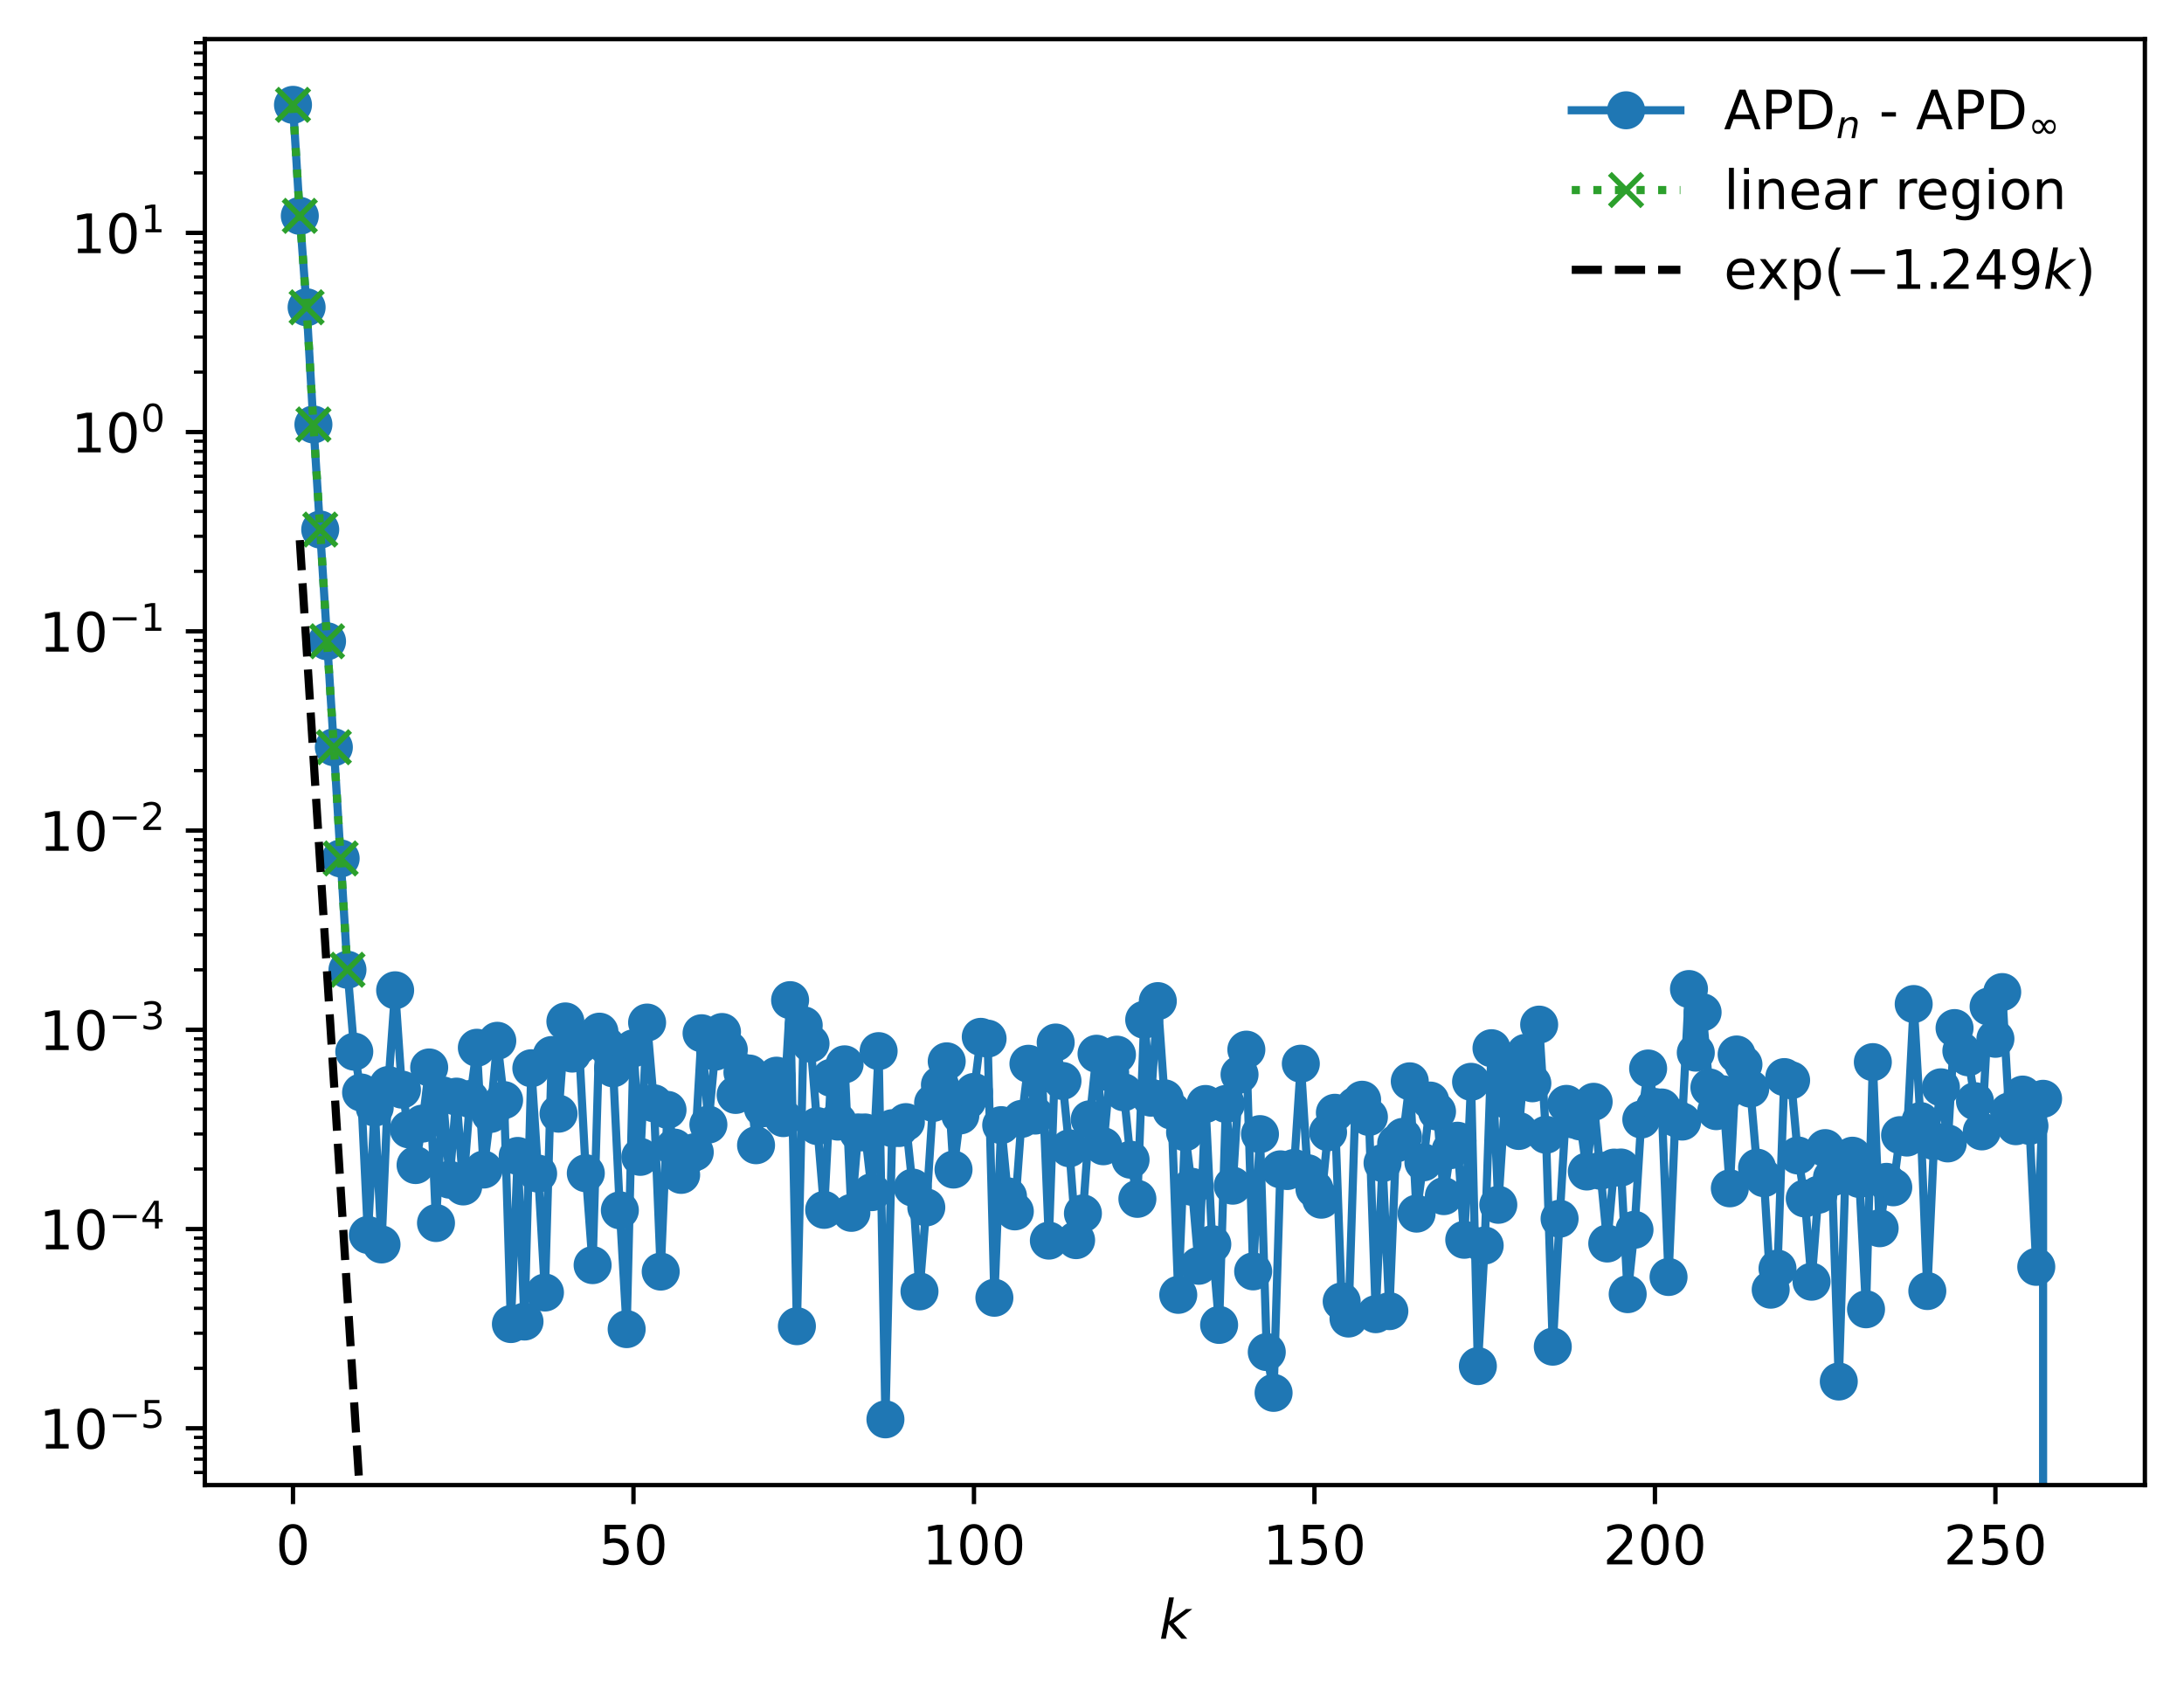 <?xml version="1.0" encoding="utf-8" standalone="no"?>
<!DOCTYPE svg PUBLIC "-//W3C//DTD SVG 1.1//EN"
  "http://www.w3.org/Graphics/SVG/1.1/DTD/svg11.dtd">
<!-- Created with matplotlib (https://matplotlib.org/) -->
<svg height="310.868pt" version="1.1" viewBox="0 0 402.02 310.868" width="402.02pt" xmlns="http://www.w3.org/2000/svg" xmlns:xlink="http://www.w3.org/1999/xlink">
 <defs>
  <style type="text/css">
*{stroke-linecap:butt;stroke-linejoin:round;}
  </style>
 </defs>
 <g id="figure_1">
  <g id="patch_1">
   <path d="M 0 310.868 
L 402.02 310.868 
L 402.02 0 
L 0 0 
z
" style="fill:#ffffff;"/>
  </g>
  <g id="axes_1">
   <g id="patch_2">
    <path d="M 37.7 273.312 
L 394.82 273.312 
L 394.82 7.2 
L 37.7 7.2 
z
" style="fill:#ffffff;"/>
   </g>
   <g id="matplotlib.axis_1">
    <g id="xtick_1">
     <g id="line2d_1">
      <defs>
       <path d="M 0 0 
L 0 3.5 
" id="m7993f1d5ec" style="stroke:#000000;stroke-width:0.8;"/>
      </defs>
      <g>
       <use style="stroke:#000000;stroke-width:0.8;" x="53.933" xlink:href="#m7993f1d5ec" y="273.312"/>
      </g>
     </g>
     <g id="text_1">
      <!-- 0 -->
      <defs>
       <path d="M 31.781 66.406 
Q 24.172 66.406 20.328 58.906 
Q 16.5 51.422 16.5 36.375 
Q 16.5 21.391 20.328 13.891 
Q 24.172 6.391 31.781 6.391 
Q 39.453 6.391 43.281 13.891 
Q 47.125 21.391 47.125 36.375 
Q 47.125 51.422 43.281 58.906 
Q 39.453 66.406 31.781 66.406 
z
M 31.781 74.219 
Q 44.047 74.219 50.516 64.516 
Q 56.984 54.828 56.984 36.375 
Q 56.984 17.969 50.516 8.266 
Q 44.047 -1.422 31.781 -1.422 
Q 19.531 -1.422 13.062 8.266 
Q 6.594 17.969 6.594 36.375 
Q 6.594 54.828 13.062 64.516 
Q 19.531 74.219 31.781 74.219 
z
" id="DejaVuSans-48"/>
      </defs>
      <g transform="translate(50.751 287.91)scale(0.1 -0.1)">
       <use xlink:href="#DejaVuSans-48"/>
      </g>
     </g>
    </g>
    <g id="xtick_2">
     <g id="line2d_2">
      <g>
       <use style="stroke:#000000;stroke-width:0.8;" x="116.607" xlink:href="#m7993f1d5ec" y="273.312"/>
      </g>
     </g>
     <g id="text_2">
      <!-- 50 -->
      <defs>
       <path d="M 10.797 72.906 
L 49.516 72.906 
L 49.516 64.594 
L 19.828 64.594 
L 19.828 46.734 
Q 21.969 47.469 24.109 47.828 
Q 26.266 48.188 28.422 48.188 
Q 40.625 48.188 47.75 41.5 
Q 54.891 34.812 54.891 23.391 
Q 54.891 11.625 47.562 5.094 
Q 40.234 -1.422 26.906 -1.422 
Q 22.312 -1.422 17.547 -0.641 
Q 12.797 0.141 7.719 1.703 
L 7.719 11.625 
Q 12.109 9.234 16.797 8.062 
Q 21.484 6.891 26.703 6.891 
Q 35.156 6.891 40.078 11.328 
Q 45.016 15.766 45.016 23.391 
Q 45.016 31 40.078 35.438 
Q 35.156 39.891 26.703 39.891 
Q 22.75 39.891 18.812 39.016 
Q 14.891 38.141 10.797 36.281 
z
" id="DejaVuSans-53"/>
      </defs>
      <g transform="translate(110.245 287.91)scale(0.1 -0.1)">
       <use xlink:href="#DejaVuSans-53"/>
       <use x="63.623" xlink:href="#DejaVuSans-48"/>
      </g>
     </g>
    </g>
    <g id="xtick_3">
     <g id="line2d_3">
      <g>
       <use style="stroke:#000000;stroke-width:0.8;" x="179.282" xlink:href="#m7993f1d5ec" y="273.312"/>
      </g>
     </g>
     <g id="text_3">
      <!-- 100 -->
      <defs>
       <path d="M 12.406 8.297 
L 28.516 8.297 
L 28.516 63.922 
L 10.984 60.406 
L 10.984 69.391 
L 28.422 72.906 
L 38.281 72.906 
L 38.281 8.297 
L 54.391 8.297 
L 54.391 0 
L 12.406 0 
z
" id="DejaVuSans-49"/>
      </defs>
      <g transform="translate(169.738 287.91)scale(0.1 -0.1)">
       <use xlink:href="#DejaVuSans-49"/>
       <use x="63.623" xlink:href="#DejaVuSans-48"/>
       <use x="127.246" xlink:href="#DejaVuSans-48"/>
      </g>
     </g>
    </g>
    <g id="xtick_4">
     <g id="line2d_4">
      <g>
       <use style="stroke:#000000;stroke-width:0.8;" x="241.957" xlink:href="#m7993f1d5ec" y="273.312"/>
      </g>
     </g>
     <g id="text_4">
      <!-- 150 -->
      <g transform="translate(232.413 287.91)scale(0.1 -0.1)">
       <use xlink:href="#DejaVuSans-49"/>
       <use x="63.623" xlink:href="#DejaVuSans-53"/>
       <use x="127.246" xlink:href="#DejaVuSans-48"/>
      </g>
     </g>
    </g>
    <g id="xtick_5">
     <g id="line2d_5">
      <g>
       <use style="stroke:#000000;stroke-width:0.8;" x="304.631" xlink:href="#m7993f1d5ec" y="273.312"/>
      </g>
     </g>
     <g id="text_5">
      <!-- 200 -->
      <defs>
       <path d="M 19.188 8.297 
L 53.609 8.297 
L 53.609 0 
L 7.328 0 
L 7.328 8.297 
Q 12.938 14.109 22.625 23.891 
Q 32.328 33.688 34.812 36.531 
Q 39.547 41.844 41.422 45.531 
Q 43.312 49.219 43.312 52.781 
Q 43.312 58.594 39.234 62.25 
Q 35.156 65.922 28.609 65.922 
Q 23.969 65.922 18.812 64.312 
Q 13.672 62.703 7.812 59.422 
L 7.812 69.391 
Q 13.766 71.781 18.938 73 
Q 24.125 74.219 28.422 74.219 
Q 39.75 74.219 46.484 68.547 
Q 53.219 62.891 53.219 53.422 
Q 53.219 48.922 51.531 44.891 
Q 49.859 40.875 45.406 35.406 
Q 44.188 33.984 37.641 27.219 
Q 31.109 20.453 19.188 8.297 
z
" id="DejaVuSans-50"/>
      </defs>
      <g transform="translate(295.087 287.91)scale(0.1 -0.1)">
       <use xlink:href="#DejaVuSans-50"/>
       <use x="63.623" xlink:href="#DejaVuSans-48"/>
       <use x="127.246" xlink:href="#DejaVuSans-48"/>
      </g>
     </g>
    </g>
    <g id="xtick_6">
     <g id="line2d_6">
      <g>
       <use style="stroke:#000000;stroke-width:0.8;" x="367.306" xlink:href="#m7993f1d5ec" y="273.312"/>
      </g>
     </g>
     <g id="text_6">
      <!-- 250 -->
      <g transform="translate(357.762 287.91)scale(0.1 -0.1)">
       <use xlink:href="#DejaVuSans-50"/>
       <use x="63.623" xlink:href="#DejaVuSans-53"/>
       <use x="127.246" xlink:href="#DejaVuSans-48"/>
      </g>
     </g>
    </g>
    <g id="text_7">
     <!-- $ k $ -->
     <defs>
      <path d="M 18.312 75.984 
L 27.297 75.984 
L 18.703 31.688 
L 49.516 54.688 
L 61.188 54.688 
L 26.812 28.516 
L 51.906 0 
L 41.016 0 
L 17.672 26.703 
L 12.5 0 
L 3.516 0 
z
" id="DejaVuSans-Oblique-107"/>
     </defs>
     <g transform="translate(213.36 301.589)scale(0.1 -0.1)">
      <use transform="translate(0 0.016)" xlink:href="#DejaVuSans-Oblique-107"/>
     </g>
    </g>
   </g>
   <g id="matplotlib.axis_2">
    <g id="ytick_1">
     <g id="line2d_7">
      <defs>
       <path d="M 0 0 
L -3.5 0 
" id="m9884c3fe6a" style="stroke:#000000;stroke-width:0.8;"/>
      </defs>
      <g>
       <use style="stroke:#000000;stroke-width:0.8;" x="37.7" xlink:href="#m9884c3fe6a" y="262.859"/>
      </g>
     </g>
     <g id="text_8">
      <!-- $\mathdefault{10^{-5}}$ -->
      <defs>
       <path d="M 10.594 35.5 
L 73.188 35.5 
L 73.188 27.203 
L 10.594 27.203 
z
" id="DejaVuSans-8722"/>
      </defs>
      <g transform="translate(7.2 266.658)scale(0.1 -0.1)">
       <use transform="translate(0 0.684)" xlink:href="#DejaVuSans-49"/>
       <use transform="translate(63.623 0.684)" xlink:href="#DejaVuSans-48"/>
       <use transform="translate(128.203 38.966)scale(0.7)" xlink:href="#DejaVuSans-8722"/>
       <use transform="translate(186.855 38.966)scale(0.7)" xlink:href="#DejaVuSans-53"/>
      </g>
     </g>
    </g>
    <g id="ytick_2">
     <g id="line2d_8">
      <g>
       <use style="stroke:#000000;stroke-width:0.8;" x="37.7" xlink:href="#m9884c3fe6a" y="226.191"/>
      </g>
     </g>
     <g id="text_9">
      <!-- $\mathdefault{10^{-4}}$ -->
      <defs>
       <path d="M 37.797 64.312 
L 12.891 25.391 
L 37.797 25.391 
z
M 35.203 72.906 
L 47.609 72.906 
L 47.609 25.391 
L 58.016 25.391 
L 58.016 17.188 
L 47.609 17.188 
L 47.609 0 
L 37.797 0 
L 37.797 17.188 
L 4.891 17.188 
L 4.891 26.703 
z
" id="DejaVuSans-52"/>
      </defs>
      <g transform="translate(7.2 229.99)scale(0.1 -0.1)">
       <use transform="translate(0 0.684)" xlink:href="#DejaVuSans-49"/>
       <use transform="translate(63.623 0.684)" xlink:href="#DejaVuSans-48"/>
       <use transform="translate(128.203 38.966)scale(0.7)" xlink:href="#DejaVuSans-8722"/>
       <use transform="translate(186.855 38.966)scale(0.7)" xlink:href="#DejaVuSans-52"/>
      </g>
     </g>
    </g>
    <g id="ytick_3">
     <g id="line2d_9">
      <g>
       <use style="stroke:#000000;stroke-width:0.8;" x="37.7" xlink:href="#m9884c3fe6a" y="189.523"/>
      </g>
     </g>
     <g id="text_10">
      <!-- $\mathdefault{10^{-3}}$ -->
      <defs>
       <path d="M 40.578 39.312 
Q 47.656 37.797 51.625 33 
Q 55.609 28.219 55.609 21.188 
Q 55.609 10.406 48.188 4.484 
Q 40.766 -1.422 27.094 -1.422 
Q 22.516 -1.422 17.656 -0.516 
Q 12.797 0.391 7.625 2.203 
L 7.625 11.719 
Q 11.719 9.328 16.594 8.109 
Q 21.484 6.891 26.812 6.891 
Q 36.078 6.891 40.938 10.547 
Q 45.797 14.203 45.797 21.188 
Q 45.797 27.641 41.281 31.266 
Q 36.766 34.906 28.719 34.906 
L 20.219 34.906 
L 20.219 43.016 
L 29.109 43.016 
Q 36.375 43.016 40.234 45.922 
Q 44.094 48.828 44.094 54.297 
Q 44.094 59.906 40.109 62.906 
Q 36.141 65.922 28.719 65.922 
Q 24.656 65.922 20.016 65.031 
Q 15.375 64.156 9.812 62.312 
L 9.812 71.094 
Q 15.438 72.656 20.344 73.438 
Q 25.25 74.219 29.594 74.219 
Q 40.828 74.219 47.359 69.109 
Q 53.906 64.016 53.906 55.328 
Q 53.906 49.266 50.438 45.094 
Q 46.969 40.922 40.578 39.312 
z
" id="DejaVuSans-51"/>
      </defs>
      <g transform="translate(7.2 193.322)scale(0.1 -0.1)">
       <use transform="translate(0 0.766)" xlink:href="#DejaVuSans-49"/>
       <use transform="translate(63.623 0.766)" xlink:href="#DejaVuSans-48"/>
       <use transform="translate(128.203 39.047)scale(0.7)" xlink:href="#DejaVuSans-8722"/>
       <use transform="translate(186.855 39.047)scale(0.7)" xlink:href="#DejaVuSans-51"/>
      </g>
     </g>
    </g>
    <g id="ytick_4">
     <g id="line2d_10">
      <g>
       <use style="stroke:#000000;stroke-width:0.8;" x="37.7" xlink:href="#m9884c3fe6a" y="152.855"/>
      </g>
     </g>
     <g id="text_11">
      <!-- $\mathdefault{10^{-2}}$ -->
      <g transform="translate(7.2 156.655)scale(0.1 -0.1)">
       <use transform="translate(0 0.766)" xlink:href="#DejaVuSans-49"/>
       <use transform="translate(63.623 0.766)" xlink:href="#DejaVuSans-48"/>
       <use transform="translate(128.203 39.047)scale(0.7)" xlink:href="#DejaVuSans-8722"/>
       <use transform="translate(186.855 39.047)scale(0.7)" xlink:href="#DejaVuSans-50"/>
      </g>
     </g>
    </g>
    <g id="ytick_5">
     <g id="line2d_11">
      <g>
       <use style="stroke:#000000;stroke-width:0.8;" x="37.7" xlink:href="#m9884c3fe6a" y="116.188"/>
      </g>
     </g>
     <g id="text_12">
      <!-- $\mathdefault{10^{-1}}$ -->
      <g transform="translate(7.2 119.987)scale(0.1 -0.1)">
       <use transform="translate(0 0.684)" xlink:href="#DejaVuSans-49"/>
       <use transform="translate(63.623 0.684)" xlink:href="#DejaVuSans-48"/>
       <use transform="translate(128.203 38.966)scale(0.7)" xlink:href="#DejaVuSans-8722"/>
       <use transform="translate(186.855 38.966)scale(0.7)" xlink:href="#DejaVuSans-49"/>
      </g>
     </g>
    </g>
    <g id="ytick_6">
     <g id="line2d_12">
      <g>
       <use style="stroke:#000000;stroke-width:0.8;" x="37.7" xlink:href="#m9884c3fe6a" y="79.52"/>
      </g>
     </g>
     <g id="text_13">
      <!-- $\mathdefault{10^{0}}$ -->
      <g transform="translate(13.1 83.319)scale(0.1 -0.1)">
       <use transform="translate(0 0.766)" xlink:href="#DejaVuSans-49"/>
       <use transform="translate(63.623 0.766)" xlink:href="#DejaVuSans-48"/>
       <use transform="translate(128.203 39.047)scale(0.7)" xlink:href="#DejaVuSans-48"/>
      </g>
     </g>
    </g>
    <g id="ytick_7">
     <g id="line2d_13">
      <g>
       <use style="stroke:#000000;stroke-width:0.8;" x="37.7" xlink:href="#m9884c3fe6a" y="42.852"/>
      </g>
     </g>
     <g id="text_14">
      <!-- $\mathdefault{10^{1}}$ -->
      <g transform="translate(13.1 46.651)scale(0.1 -0.1)">
       <use transform="translate(0 0.684)" xlink:href="#DejaVuSans-49"/>
       <use transform="translate(63.623 0.684)" xlink:href="#DejaVuSans-48"/>
       <use transform="translate(128.203 38.966)scale(0.7)" xlink:href="#DejaVuSans-49"/>
      </g>
     </g>
    </g>
    <g id="ytick_8">
     <g id="line2d_14">
      <defs>
       <path d="M 0 0 
L -2 0 
" id="m70822f9d11" style="stroke:#000000;stroke-width:0.6;"/>
      </defs>
      <g>
       <use style="stroke:#000000;stroke-width:0.6;" x="37.7" xlink:href="#m70822f9d11" y="270.993"/>
      </g>
     </g>
    </g>
    <g id="ytick_9">
     <g id="line2d_15">
      <g>
       <use style="stroke:#000000;stroke-width:0.6;" x="37.7" xlink:href="#m70822f9d11" y="268.538"/>
      </g>
     </g>
    </g>
    <g id="ytick_10">
     <g id="line2d_16">
      <g>
       <use style="stroke:#000000;stroke-width:0.6;" x="37.7" xlink:href="#m70822f9d11" y="266.412"/>
      </g>
     </g>
    </g>
    <g id="ytick_11">
     <g id="line2d_17">
      <g>
       <use style="stroke:#000000;stroke-width:0.6;" x="37.7" xlink:href="#m70822f9d11" y="264.536"/>
      </g>
     </g>
    </g>
    <g id="ytick_12">
     <g id="line2d_18">
      <g>
       <use style="stroke:#000000;stroke-width:0.6;" x="37.7" xlink:href="#m70822f9d11" y="251.82"/>
      </g>
     </g>
    </g>
    <g id="ytick_13">
     <g id="line2d_19">
      <g>
       <use style="stroke:#000000;stroke-width:0.6;" x="37.7" xlink:href="#m70822f9d11" y="245.364"/>
      </g>
     </g>
    </g>
    <g id="ytick_14">
     <g id="line2d_20">
      <g>
       <use style="stroke:#000000;stroke-width:0.6;" x="37.7" xlink:href="#m70822f9d11" y="240.782"/>
      </g>
     </g>
    </g>
    <g id="ytick_15">
     <g id="line2d_21">
      <g>
       <use style="stroke:#000000;stroke-width:0.6;" x="37.7" xlink:href="#m70822f9d11" y="237.229"/>
      </g>
     </g>
    </g>
    <g id="ytick_16">
     <g id="line2d_22">
      <g>
       <use style="stroke:#000000;stroke-width:0.6;" x="37.7" xlink:href="#m70822f9d11" y="234.325"/>
      </g>
     </g>
    </g>
    <g id="ytick_17">
     <g id="line2d_23">
      <g>
       <use style="stroke:#000000;stroke-width:0.6;" x="37.7" xlink:href="#m70822f9d11" y="231.871"/>
      </g>
     </g>
    </g>
    <g id="ytick_18">
     <g id="line2d_24">
      <g>
       <use style="stroke:#000000;stroke-width:0.6;" x="37.7" xlink:href="#m70822f9d11" y="229.744"/>
      </g>
     </g>
    </g>
    <g id="ytick_19">
     <g id="line2d_25">
      <g>
       <use style="stroke:#000000;stroke-width:0.6;" x="37.7" xlink:href="#m70822f9d11" y="227.869"/>
      </g>
     </g>
    </g>
    <g id="ytick_20">
     <g id="line2d_26">
      <g>
       <use style="stroke:#000000;stroke-width:0.6;" x="37.7" xlink:href="#m70822f9d11" y="215.153"/>
      </g>
     </g>
    </g>
    <g id="ytick_21">
     <g id="line2d_27">
      <g>
       <use style="stroke:#000000;stroke-width:0.6;" x="37.7" xlink:href="#m70822f9d11" y="208.696"/>
      </g>
     </g>
    </g>
    <g id="ytick_22">
     <g id="line2d_28">
      <g>
       <use style="stroke:#000000;stroke-width:0.6;" x="37.7" xlink:href="#m70822f9d11" y="204.115"/>
      </g>
     </g>
    </g>
    <g id="ytick_23">
     <g id="line2d_29">
      <g>
       <use style="stroke:#000000;stroke-width:0.6;" x="37.7" xlink:href="#m70822f9d11" y="200.561"/>
      </g>
     </g>
    </g>
    <g id="ytick_24">
     <g id="line2d_30">
      <g>
       <use style="stroke:#000000;stroke-width:0.6;" x="37.7" xlink:href="#m70822f9d11" y="197.658"/>
      </g>
     </g>
    </g>
    <g id="ytick_25">
     <g id="line2d_31">
      <g>
       <use style="stroke:#000000;stroke-width:0.6;" x="37.7" xlink:href="#m70822f9d11" y="195.203"/>
      </g>
     </g>
    </g>
    <g id="ytick_26">
     <g id="line2d_32">
      <g>
       <use style="stroke:#000000;stroke-width:0.6;" x="37.7" xlink:href="#m70822f9d11" y="193.077"/>
      </g>
     </g>
    </g>
    <g id="ytick_27">
     <g id="line2d_33">
      <g>
       <use style="stroke:#000000;stroke-width:0.6;" x="37.7" xlink:href="#m70822f9d11" y="191.201"/>
      </g>
     </g>
    </g>
    <g id="ytick_28">
     <g id="line2d_34">
      <g>
       <use style="stroke:#000000;stroke-width:0.6;" x="37.7" xlink:href="#m70822f9d11" y="178.485"/>
      </g>
     </g>
    </g>
    <g id="ytick_29">
     <g id="line2d_35">
      <g>
       <use style="stroke:#000000;stroke-width:0.6;" x="37.7" xlink:href="#m70822f9d11" y="172.028"/>
      </g>
     </g>
    </g>
    <g id="ytick_30">
     <g id="line2d_36">
      <g>
       <use style="stroke:#000000;stroke-width:0.6;" x="37.7" xlink:href="#m70822f9d11" y="167.447"/>
      </g>
     </g>
    </g>
    <g id="ytick_31">
     <g id="line2d_37">
      <g>
       <use style="stroke:#000000;stroke-width:0.6;" x="37.7" xlink:href="#m70822f9d11" y="163.893"/>
      </g>
     </g>
    </g>
    <g id="ytick_32">
     <g id="line2d_38">
      <g>
       <use style="stroke:#000000;stroke-width:0.6;" x="37.7" xlink:href="#m70822f9d11" y="160.99"/>
      </g>
     </g>
    </g>
    <g id="ytick_33">
     <g id="line2d_39">
      <g>
       <use style="stroke:#000000;stroke-width:0.6;" x="37.7" xlink:href="#m70822f9d11" y="158.535"/>
      </g>
     </g>
    </g>
    <g id="ytick_34">
     <g id="line2d_40">
      <g>
       <use style="stroke:#000000;stroke-width:0.6;" x="37.7" xlink:href="#m70822f9d11" y="156.409"/>
      </g>
     </g>
    </g>
    <g id="ytick_35">
     <g id="line2d_41">
      <g>
       <use style="stroke:#000000;stroke-width:0.6;" x="37.7" xlink:href="#m70822f9d11" y="154.533"/>
      </g>
     </g>
    </g>
    <g id="ytick_36">
     <g id="line2d_42">
      <g>
       <use style="stroke:#000000;stroke-width:0.6;" x="37.7" xlink:href="#m70822f9d11" y="141.817"/>
      </g>
     </g>
    </g>
    <g id="ytick_37">
     <g id="line2d_43">
      <g>
       <use style="stroke:#000000;stroke-width:0.6;" x="37.7" xlink:href="#m70822f9d11" y="135.36"/>
      </g>
     </g>
    </g>
    <g id="ytick_38">
     <g id="line2d_44">
      <g>
       <use style="stroke:#000000;stroke-width:0.6;" x="37.7" xlink:href="#m70822f9d11" y="130.779"/>
      </g>
     </g>
    </g>
    <g id="ytick_39">
     <g id="line2d_45">
      <g>
       <use style="stroke:#000000;stroke-width:0.6;" x="37.7" xlink:href="#m70822f9d11" y="127.226"/>
      </g>
     </g>
    </g>
    <g id="ytick_40">
     <g id="line2d_46">
      <g>
       <use style="stroke:#000000;stroke-width:0.6;" x="37.7" xlink:href="#m70822f9d11" y="124.322"/>
      </g>
     </g>
    </g>
    <g id="ytick_41">
     <g id="line2d_47">
      <g>
       <use style="stroke:#000000;stroke-width:0.6;" x="37.7" xlink:href="#m70822f9d11" y="121.867"/>
      </g>
     </g>
    </g>
    <g id="ytick_42">
     <g id="line2d_48">
      <g>
       <use style="stroke:#000000;stroke-width:0.6;" x="37.7" xlink:href="#m70822f9d11" y="119.741"/>
      </g>
     </g>
    </g>
    <g id="ytick_43">
     <g id="line2d_49">
      <g>
       <use style="stroke:#000000;stroke-width:0.6;" x="37.7" xlink:href="#m70822f9d11" y="117.865"/>
      </g>
     </g>
    </g>
    <g id="ytick_44">
     <g id="line2d_50">
      <g>
       <use style="stroke:#000000;stroke-width:0.6;" x="37.7" xlink:href="#m70822f9d11" y="105.149"/>
      </g>
     </g>
    </g>
    <g id="ytick_45">
     <g id="line2d_51">
      <g>
       <use style="stroke:#000000;stroke-width:0.6;" x="37.7" xlink:href="#m70822f9d11" y="98.693"/>
      </g>
     </g>
    </g>
    <g id="ytick_46">
     <g id="line2d_52">
      <g>
       <use style="stroke:#000000;stroke-width:0.6;" x="37.7" xlink:href="#m70822f9d11" y="94.111"/>
      </g>
     </g>
    </g>
    <g id="ytick_47">
     <g id="line2d_53">
      <g>
       <use style="stroke:#000000;stroke-width:0.6;" x="37.7" xlink:href="#m70822f9d11" y="90.558"/>
      </g>
     </g>
    </g>
    <g id="ytick_48">
     <g id="line2d_54">
      <g>
       <use style="stroke:#000000;stroke-width:0.6;" x="37.7" xlink:href="#m70822f9d11" y="87.655"/>
      </g>
     </g>
    </g>
    <g id="ytick_49">
     <g id="line2d_55">
      <g>
       <use style="stroke:#000000;stroke-width:0.6;" x="37.7" xlink:href="#m70822f9d11" y="85.2"/>
      </g>
     </g>
    </g>
    <g id="ytick_50">
     <g id="line2d_56">
      <g>
       <use style="stroke:#000000;stroke-width:0.6;" x="37.7" xlink:href="#m70822f9d11" y="83.073"/>
      </g>
     </g>
    </g>
    <g id="ytick_51">
     <g id="line2d_57">
      <g>
       <use style="stroke:#000000;stroke-width:0.6;" x="37.7" xlink:href="#m70822f9d11" y="81.198"/>
      </g>
     </g>
    </g>
    <g id="ytick_52">
     <g id="line2d_58">
      <g>
       <use style="stroke:#000000;stroke-width:0.6;" x="37.7" xlink:href="#m70822f9d11" y="68.482"/>
      </g>
     </g>
    </g>
    <g id="ytick_53">
     <g id="line2d_59">
      <g>
       <use style="stroke:#000000;stroke-width:0.6;" x="37.7" xlink:href="#m70822f9d11" y="62.025"/>
      </g>
     </g>
    </g>
    <g id="ytick_54">
     <g id="line2d_60">
      <g>
       <use style="stroke:#000000;stroke-width:0.6;" x="37.7" xlink:href="#m70822f9d11" y="57.444"/>
      </g>
     </g>
    </g>
    <g id="ytick_55">
     <g id="line2d_61">
      <g>
       <use style="stroke:#000000;stroke-width:0.6;" x="37.7" xlink:href="#m70822f9d11" y="53.89"/>
      </g>
     </g>
    </g>
    <g id="ytick_56">
     <g id="line2d_62">
      <g>
       <use style="stroke:#000000;stroke-width:0.6;" x="37.7" xlink:href="#m70822f9d11" y="50.987"/>
      </g>
     </g>
    </g>
    <g id="ytick_57">
     <g id="line2d_63">
      <g>
       <use style="stroke:#000000;stroke-width:0.6;" x="37.7" xlink:href="#m70822f9d11" y="48.532"/>
      </g>
     </g>
    </g>
    <g id="ytick_58">
     <g id="line2d_64">
      <g>
       <use style="stroke:#000000;stroke-width:0.6;" x="37.7" xlink:href="#m70822f9d11" y="46.406"/>
      </g>
     </g>
    </g>
    <g id="ytick_59">
     <g id="line2d_65">
      <g>
       <use style="stroke:#000000;stroke-width:0.6;" x="37.7" xlink:href="#m70822f9d11" y="44.53"/>
      </g>
     </g>
    </g>
    <g id="ytick_60">
     <g id="line2d_66">
      <g>
       <use style="stroke:#000000;stroke-width:0.6;" x="37.7" xlink:href="#m70822f9d11" y="31.814"/>
      </g>
     </g>
    </g>
    <g id="ytick_61">
     <g id="line2d_67">
      <g>
       <use style="stroke:#000000;stroke-width:0.6;" x="37.7" xlink:href="#m70822f9d11" y="25.357"/>
      </g>
     </g>
    </g>
    <g id="ytick_62">
     <g id="line2d_68">
      <g>
       <use style="stroke:#000000;stroke-width:0.6;" x="37.7" xlink:href="#m70822f9d11" y="20.776"/>
      </g>
     </g>
    </g>
    <g id="ytick_63">
     <g id="line2d_69">
      <g>
       <use style="stroke:#000000;stroke-width:0.6;" x="37.7" xlink:href="#m70822f9d11" y="17.222"/>
      </g>
     </g>
    </g>
    <g id="ytick_64">
     <g id="line2d_70">
      <g>
       <use style="stroke:#000000;stroke-width:0.6;" x="37.7" xlink:href="#m70822f9d11" y="14.319"/>
      </g>
     </g>
    </g>
    <g id="ytick_65">
     <g id="line2d_71">
      <g>
       <use style="stroke:#000000;stroke-width:0.6;" x="37.7" xlink:href="#m70822f9d11" y="11.864"/>
      </g>
     </g>
    </g>
    <g id="ytick_66">
     <g id="line2d_72">
      <g>
       <use style="stroke:#000000;stroke-width:0.6;" x="37.7" xlink:href="#m70822f9d11" y="9.738"/>
      </g>
     </g>
    </g>
    <g id="ytick_67">
     <g id="line2d_73">
      <g>
       <use style="stroke:#000000;stroke-width:0.6;" x="37.7" xlink:href="#m70822f9d11" y="7.862"/>
      </g>
     </g>
    </g>
   </g>
   <g id="line2d_74">
    <path clip-path="url(#p39d850e254)" d="M 53.933 19.296 
L 55.186 39.728 
L 56.44 56.554 
L 57.693 78.12 
L 61.454 137.522 
L 63.961 178.475 
L 65.214 193.547 
L 66.468 201.059 
L 67.721 227.278 
L 68.975 203.84 
L 70.228 229.028 
L 71.482 199.686 
L 72.735 182.252 
L 73.989 200.538 
L 75.242 207.846 
L 76.496 214.417 
L 77.749 206.788 
L 79.003 196.454 
L 80.256 225.084 
L 81.51 201.604 
L 82.763 217.108 
L 84.017 201.824 
L 85.27 218.353 
L 86.524 202.258 
L 87.777 192.83 
L 89.031 215.239 
L 90.284 205.012 
L 91.538 191.548 
L 92.791 202.466 
L 94.044 243.679 
L 95.298 212.738 
L 96.551 243.213 
L 97.805 196.599 
L 99.058 215.991 
L 100.312 237.87 
L 101.565 194.167 
L 102.819 204.96 
L 104.072 187.982 
L 105.326 193.901 
L 106.579 192.419 
L 107.833 215.918 
L 109.086 232.833 
L 110.34 189.868 
L 111.593 192.416 
L 112.847 196.618 
L 114.1 222.747 
L 115.354 244.611 
L 116.607 192.926 
L 117.861 212.906 
L 119.114 188.192 
L 120.368 203.051 
L 121.621 234.022 
L 122.875 204.264 
L 124.128 211.201 
L 125.382 216.224 
L 126.635 212.746 
L 127.889 212.048 
L 129.142 190.157 
L 130.396 206.969 
L 131.649 193.546 
L 132.903 189.93 
L 134.156 193.197 
L 135.41 201.512 
L 136.663 197.363 
L 137.917 197.569 
L 139.17 210.768 
L 140.424 203.966 
L 141.677 202.848 
L 142.931 197.968 
L 144.184 205.778 
L 145.438 184.065 
L 146.691 244.071 
L 147.945 188.699 
L 149.198 192.065 
L 151.705 222.661 
L 152.959 198.356 
L 154.212 206.417 
L 155.466 195.879 
L 156.719 223.212 
L 157.973 208.41 
L 159.226 208.416 
L 160.48 219.399 
L 161.733 193.448 
L 162.987 261.216 
L 164.24 207.634 
L 165.494 207.603 
L 166.747 206.513 
L 168.001 218.563 
L 169.254 237.667 
L 170.508 222.209 
L 171.761 202.983 
L 173.015 199.661 
L 174.268 195.327 
L 175.521 215.242 
L 176.775 205.275 
L 178.028 202.605 
L 179.282 200.952 
L 180.535 190.82 
L 181.789 191.149 
L 183.042 238.837 
L 184.296 207.07 
L 185.549 220.184 
L 186.803 222.941 
L 188.056 205.917 
L 189.31 195.775 
L 190.563 205.31 
L 191.817 197.635 
L 193.07 228.323 
L 194.324 191.866 
L 195.577 198.938 
L 196.831 211.329 
L 198.084 228.236 
L 199.338 223.313 
L 200.591 205.995 
L 201.845 193.93 
L 203.098 210.958 
L 204.352 197.416 
L 205.605 194.1 
L 206.859 201.025 
L 208.112 213.432 
L 209.366 220.636 
L 210.619 187.673 
L 211.873 202.015 
L 213.126 184.243 
L 214.38 202.138 
L 215.633 204.393 
L 216.887 238.302 
L 218.14 208.384 
L 219.394 218.419 
L 220.647 232.954 
L 221.901 203.175 
L 223.154 228.981 
L 224.408 243.836 
L 225.661 203.172 
L 226.915 218.211 
L 228.168 197.752 
L 229.422 193.176 
L 230.675 233.984 
L 231.929 208.722 
L 233.182 248.836 
L 234.436 256.342 
L 235.689 215.203 
L 236.943 215.516 
L 238.196 214.952 
L 239.45 195.763 
L 240.703 215.915 
L 241.957 218.81 
L 243.21 220.791 
L 244.464 208.381 
L 245.717 204.793 
L 246.971 239.512 
L 248.224 242.662 
L 249.478 203.503 
L 250.731 202.395 
L 251.985 205.566 
L 253.238 241.862 
L 254.492 214.052 
L 255.745 241.301 
L 256.999 210.448 
L 258.252 209.222 
L 259.505 199.004 
L 260.759 223.355 
L 262.012 213.913 
L 263.266 202.547 
L 264.519 204.568 
L 265.773 220.135 
L 267.026 211.668 
L 268.28 209.937 
L 269.533 228.167 
L 270.787 199.095 
L 272.04 251.418 
L 273.294 229.223 
L 274.547 192.912 
L 275.801 221.73 
L 277.054 202.297 
L 278.308 197.679 
L 279.561 208.143 
L 280.815 193.761 
L 282.068 199.366 
L 283.322 188.571 
L 284.575 208.844 
L 285.829 247.841 
L 287.082 224.295 
L 288.336 203.157 
L 289.589 206.023 
L 290.843 206.387 
L 292.096 215.602 
L 293.35 202.775 
L 295.857 228.853 
L 297.11 214.887 
L 298.364 214.868 
L 299.617 238.176 
L 300.871 226.328 
L 302.124 206.029 
L 303.378 196.645 
L 304.631 203.735 
L 305.885 203.821 
L 307.138 235.016 
L 308.392 205.712 
L 309.645 206.412 
L 310.899 182.022 
L 312.152 193.731 
L 313.406 186.306 
L 314.659 200.136 
L 315.913 204.495 
L 317.166 201.393 
L 318.42 218.697 
L 319.673 194.067 
L 320.927 195.896 
L 322.18 200.349 
L 323.434 214.892 
L 324.687 216.834 
L 325.941 237.35 
L 327.194 233.473 
L 328.448 198.225 
L 329.701 198.813 
L 330.955 212.651 
L 332.208 220.563 
L 333.462 235.886 
L 334.715 219.881 
L 335.969 211.3 
L 337.222 216.697 
L 338.476 254.253 
L 339.729 215.004 
L 340.982 212.696 
L 342.236 216.979 
L 343.489 240.958 
L 344.743 195.472 
L 345.996 226.043 
L 347.25 217.507 
L 348.503 218.507 
L 349.757 208.91 
L 351.01 209.355 
L 352.264 184.782 
L 353.517 206.314 
L 354.771 237.601 
L 356.024 210.011 
L 357.278 200.108 
L 358.531 210.434 
L 359.785 189.205 
L 361.038 193.396 
L 362.292 194.586 
L 363.545 202.66 
L 364.799 208.222 
L 366.052 185.246 
L 367.306 191.179 
L 368.559 182.58 
L 369.813 204.558 
L 371.066 207.265 
L 372.32 201.445 
L 373.573 207.215 
L 374.827 233.15 
L 376.08 202.223 
L 376.084 311.868 
L 376.084 311.868 
" style="fill:none;stroke:#1f77b4;stroke-linecap:square;stroke-width:1.5;"/>
    <defs>
     <path d="M 0 3 
C 0.796 3 1.559 2.684 2.121 2.121 
C 2.684 1.559 3 0.796 3 0 
C 3 -0.796 2.684 -1.559 2.121 -2.121 
C 1.559 -2.684 0.796 -3 0 -3 
C -0.796 -3 -1.559 -2.684 -2.121 -2.121 
C -2.684 -1.559 -3 -0.796 -3 0 
C -3 0.796 -2.684 1.559 -2.121 2.121 
C -1.559 2.684 -0.796 3 0 3 
z
" id="m5912f57059" style="stroke:#1f77b4;"/>
    </defs>
    <g clip-path="url(#p39d850e254)">
     <use style="fill:#1f77b4;stroke:#1f77b4;" x="53.933" xlink:href="#m5912f57059" y="19.296"/>
     <use style="fill:#1f77b4;stroke:#1f77b4;" x="55.186" xlink:href="#m5912f57059" y="39.728"/>
     <use style="fill:#1f77b4;stroke:#1f77b4;" x="56.44" xlink:href="#m5912f57059" y="56.554"/>
     <use style="fill:#1f77b4;stroke:#1f77b4;" x="57.693" xlink:href="#m5912f57059" y="78.12"/>
     <use style="fill:#1f77b4;stroke:#1f77b4;" x="58.947" xlink:href="#m5912f57059" y="97.459"/>
     <use style="fill:#1f77b4;stroke:#1f77b4;" x="60.2" xlink:href="#m5912f57059" y="118.021"/>
     <use style="fill:#1f77b4;stroke:#1f77b4;" x="61.454" xlink:href="#m5912f57059" y="137.522"/>
     <use style="fill:#1f77b4;stroke:#1f77b4;" x="62.707" xlink:href="#m5912f57059" y="157.988"/>
     <use style="fill:#1f77b4;stroke:#1f77b4;" x="63.961" xlink:href="#m5912f57059" y="178.475"/>
     <use style="fill:#1f77b4;stroke:#1f77b4;" x="65.214" xlink:href="#m5912f57059" y="193.547"/>
     <use style="fill:#1f77b4;stroke:#1f77b4;" x="66.468" xlink:href="#m5912f57059" y="201.059"/>
     <use style="fill:#1f77b4;stroke:#1f77b4;" x="67.721" xlink:href="#m5912f57059" y="227.278"/>
     <use style="fill:#1f77b4;stroke:#1f77b4;" x="68.975" xlink:href="#m5912f57059" y="203.84"/>
     <use style="fill:#1f77b4;stroke:#1f77b4;" x="70.228" xlink:href="#m5912f57059" y="229.028"/>
     <use style="fill:#1f77b4;stroke:#1f77b4;" x="71.482" xlink:href="#m5912f57059" y="199.686"/>
     <use style="fill:#1f77b4;stroke:#1f77b4;" x="72.735" xlink:href="#m5912f57059" y="182.252"/>
     <use style="fill:#1f77b4;stroke:#1f77b4;" x="73.989" xlink:href="#m5912f57059" y="200.538"/>
     <use style="fill:#1f77b4;stroke:#1f77b4;" x="75.242" xlink:href="#m5912f57059" y="207.846"/>
     <use style="fill:#1f77b4;stroke:#1f77b4;" x="76.496" xlink:href="#m5912f57059" y="214.417"/>
     <use style="fill:#1f77b4;stroke:#1f77b4;" x="77.749" xlink:href="#m5912f57059" y="206.788"/>
     <use style="fill:#1f77b4;stroke:#1f77b4;" x="79.003" xlink:href="#m5912f57059" y="196.454"/>
     <use style="fill:#1f77b4;stroke:#1f77b4;" x="80.256" xlink:href="#m5912f57059" y="225.084"/>
     <use style="fill:#1f77b4;stroke:#1f77b4;" x="81.51" xlink:href="#m5912f57059" y="201.604"/>
     <use style="fill:#1f77b4;stroke:#1f77b4;" x="82.763" xlink:href="#m5912f57059" y="217.108"/>
     <use style="fill:#1f77b4;stroke:#1f77b4;" x="84.017" xlink:href="#m5912f57059" y="201.824"/>
     <use style="fill:#1f77b4;stroke:#1f77b4;" x="85.27" xlink:href="#m5912f57059" y="218.353"/>
     <use style="fill:#1f77b4;stroke:#1f77b4;" x="86.524" xlink:href="#m5912f57059" y="202.258"/>
     <use style="fill:#1f77b4;stroke:#1f77b4;" x="87.777" xlink:href="#m5912f57059" y="192.83"/>
     <use style="fill:#1f77b4;stroke:#1f77b4;" x="89.031" xlink:href="#m5912f57059" y="215.239"/>
     <use style="fill:#1f77b4;stroke:#1f77b4;" x="90.284" xlink:href="#m5912f57059" y="205.012"/>
     <use style="fill:#1f77b4;stroke:#1f77b4;" x="91.538" xlink:href="#m5912f57059" y="191.548"/>
     <use style="fill:#1f77b4;stroke:#1f77b4;" x="92.791" xlink:href="#m5912f57059" y="202.466"/>
     <use style="fill:#1f77b4;stroke:#1f77b4;" x="94.044" xlink:href="#m5912f57059" y="243.679"/>
     <use style="fill:#1f77b4;stroke:#1f77b4;" x="95.298" xlink:href="#m5912f57059" y="212.738"/>
     <use style="fill:#1f77b4;stroke:#1f77b4;" x="96.551" xlink:href="#m5912f57059" y="243.213"/>
     <use style="fill:#1f77b4;stroke:#1f77b4;" x="97.805" xlink:href="#m5912f57059" y="196.599"/>
     <use style="fill:#1f77b4;stroke:#1f77b4;" x="99.058" xlink:href="#m5912f57059" y="215.991"/>
     <use style="fill:#1f77b4;stroke:#1f77b4;" x="100.312" xlink:href="#m5912f57059" y="237.87"/>
     <use style="fill:#1f77b4;stroke:#1f77b4;" x="101.565" xlink:href="#m5912f57059" y="194.167"/>
     <use style="fill:#1f77b4;stroke:#1f77b4;" x="102.819" xlink:href="#m5912f57059" y="204.96"/>
     <use style="fill:#1f77b4;stroke:#1f77b4;" x="104.072" xlink:href="#m5912f57059" y="187.982"/>
     <use style="fill:#1f77b4;stroke:#1f77b4;" x="105.326" xlink:href="#m5912f57059" y="193.901"/>
     <use style="fill:#1f77b4;stroke:#1f77b4;" x="106.579" xlink:href="#m5912f57059" y="192.419"/>
     <use style="fill:#1f77b4;stroke:#1f77b4;" x="107.833" xlink:href="#m5912f57059" y="215.918"/>
     <use style="fill:#1f77b4;stroke:#1f77b4;" x="109.086" xlink:href="#m5912f57059" y="232.833"/>
     <use style="fill:#1f77b4;stroke:#1f77b4;" x="110.34" xlink:href="#m5912f57059" y="189.868"/>
     <use style="fill:#1f77b4;stroke:#1f77b4;" x="111.593" xlink:href="#m5912f57059" y="192.416"/>
     <use style="fill:#1f77b4;stroke:#1f77b4;" x="112.847" xlink:href="#m5912f57059" y="196.618"/>
     <use style="fill:#1f77b4;stroke:#1f77b4;" x="114.1" xlink:href="#m5912f57059" y="222.747"/>
     <use style="fill:#1f77b4;stroke:#1f77b4;" x="115.354" xlink:href="#m5912f57059" y="244.611"/>
     <use style="fill:#1f77b4;stroke:#1f77b4;" x="116.607" xlink:href="#m5912f57059" y="192.926"/>
     <use style="fill:#1f77b4;stroke:#1f77b4;" x="117.861" xlink:href="#m5912f57059" y="212.906"/>
     <use style="fill:#1f77b4;stroke:#1f77b4;" x="119.114" xlink:href="#m5912f57059" y="188.192"/>
     <use style="fill:#1f77b4;stroke:#1f77b4;" x="120.368" xlink:href="#m5912f57059" y="203.051"/>
     <use style="fill:#1f77b4;stroke:#1f77b4;" x="121.621" xlink:href="#m5912f57059" y="234.022"/>
     <use style="fill:#1f77b4;stroke:#1f77b4;" x="122.875" xlink:href="#m5912f57059" y="204.264"/>
     <use style="fill:#1f77b4;stroke:#1f77b4;" x="124.128" xlink:href="#m5912f57059" y="211.201"/>
     <use style="fill:#1f77b4;stroke:#1f77b4;" x="125.382" xlink:href="#m5912f57059" y="216.224"/>
     <use style="fill:#1f77b4;stroke:#1f77b4;" x="126.635" xlink:href="#m5912f57059" y="212.746"/>
     <use style="fill:#1f77b4;stroke:#1f77b4;" x="127.889" xlink:href="#m5912f57059" y="212.048"/>
     <use style="fill:#1f77b4;stroke:#1f77b4;" x="129.142" xlink:href="#m5912f57059" y="190.157"/>
     <use style="fill:#1f77b4;stroke:#1f77b4;" x="130.396" xlink:href="#m5912f57059" y="206.969"/>
     <use style="fill:#1f77b4;stroke:#1f77b4;" x="131.649" xlink:href="#m5912f57059" y="193.546"/>
     <use style="fill:#1f77b4;stroke:#1f77b4;" x="132.903" xlink:href="#m5912f57059" y="189.93"/>
     <use style="fill:#1f77b4;stroke:#1f77b4;" x="134.156" xlink:href="#m5912f57059" y="193.197"/>
     <use style="fill:#1f77b4;stroke:#1f77b4;" x="135.41" xlink:href="#m5912f57059" y="201.512"/>
     <use style="fill:#1f77b4;stroke:#1f77b4;" x="136.663" xlink:href="#m5912f57059" y="197.363"/>
     <use style="fill:#1f77b4;stroke:#1f77b4;" x="137.917" xlink:href="#m5912f57059" y="197.569"/>
     <use style="fill:#1f77b4;stroke:#1f77b4;" x="139.17" xlink:href="#m5912f57059" y="210.768"/>
     <use style="fill:#1f77b4;stroke:#1f77b4;" x="140.424" xlink:href="#m5912f57059" y="203.966"/>
     <use style="fill:#1f77b4;stroke:#1f77b4;" x="141.677" xlink:href="#m5912f57059" y="202.848"/>
     <use style="fill:#1f77b4;stroke:#1f77b4;" x="142.931" xlink:href="#m5912f57059" y="197.968"/>
     <use style="fill:#1f77b4;stroke:#1f77b4;" x="144.184" xlink:href="#m5912f57059" y="205.778"/>
     <use style="fill:#1f77b4;stroke:#1f77b4;" x="145.438" xlink:href="#m5912f57059" y="184.065"/>
     <use style="fill:#1f77b4;stroke:#1f77b4;" x="146.691" xlink:href="#m5912f57059" y="244.071"/>
     <use style="fill:#1f77b4;stroke:#1f77b4;" x="147.945" xlink:href="#m5912f57059" y="188.699"/>
     <use style="fill:#1f77b4;stroke:#1f77b4;" x="149.198" xlink:href="#m5912f57059" y="192.065"/>
     <use style="fill:#1f77b4;stroke:#1f77b4;" x="150.452" xlink:href="#m5912f57059" y="207.246"/>
     <use style="fill:#1f77b4;stroke:#1f77b4;" x="151.705" xlink:href="#m5912f57059" y="222.661"/>
     <use style="fill:#1f77b4;stroke:#1f77b4;" x="152.959" xlink:href="#m5912f57059" y="198.356"/>
     <use style="fill:#1f77b4;stroke:#1f77b4;" x="154.212" xlink:href="#m5912f57059" y="206.417"/>
     <use style="fill:#1f77b4;stroke:#1f77b4;" x="155.466" xlink:href="#m5912f57059" y="195.879"/>
     <use style="fill:#1f77b4;stroke:#1f77b4;" x="156.719" xlink:href="#m5912f57059" y="223.212"/>
     <use style="fill:#1f77b4;stroke:#1f77b4;" x="157.973" xlink:href="#m5912f57059" y="208.41"/>
     <use style="fill:#1f77b4;stroke:#1f77b4;" x="159.226" xlink:href="#m5912f57059" y="208.416"/>
     <use style="fill:#1f77b4;stroke:#1f77b4;" x="160.48" xlink:href="#m5912f57059" y="219.399"/>
     <use style="fill:#1f77b4;stroke:#1f77b4;" x="161.733" xlink:href="#m5912f57059" y="193.448"/>
     <use style="fill:#1f77b4;stroke:#1f77b4;" x="162.987" xlink:href="#m5912f57059" y="261.216"/>
     <use style="fill:#1f77b4;stroke:#1f77b4;" x="164.24" xlink:href="#m5912f57059" y="207.634"/>
     <use style="fill:#1f77b4;stroke:#1f77b4;" x="165.494" xlink:href="#m5912f57059" y="207.603"/>
     <use style="fill:#1f77b4;stroke:#1f77b4;" x="166.747" xlink:href="#m5912f57059" y="206.513"/>
     <use style="fill:#1f77b4;stroke:#1f77b4;" x="168.001" xlink:href="#m5912f57059" y="218.563"/>
     <use style="fill:#1f77b4;stroke:#1f77b4;" x="169.254" xlink:href="#m5912f57059" y="237.667"/>
     <use style="fill:#1f77b4;stroke:#1f77b4;" x="170.508" xlink:href="#m5912f57059" y="222.209"/>
     <use style="fill:#1f77b4;stroke:#1f77b4;" x="171.761" xlink:href="#m5912f57059" y="202.983"/>
     <use style="fill:#1f77b4;stroke:#1f77b4;" x="173.015" xlink:href="#m5912f57059" y="199.661"/>
     <use style="fill:#1f77b4;stroke:#1f77b4;" x="174.268" xlink:href="#m5912f57059" y="195.327"/>
     <use style="fill:#1f77b4;stroke:#1f77b4;" x="175.521" xlink:href="#m5912f57059" y="215.242"/>
     <use style="fill:#1f77b4;stroke:#1f77b4;" x="176.775" xlink:href="#m5912f57059" y="205.275"/>
     <use style="fill:#1f77b4;stroke:#1f77b4;" x="178.028" xlink:href="#m5912f57059" y="202.605"/>
     <use style="fill:#1f77b4;stroke:#1f77b4;" x="179.282" xlink:href="#m5912f57059" y="200.952"/>
     <use style="fill:#1f77b4;stroke:#1f77b4;" x="180.535" xlink:href="#m5912f57059" y="190.82"/>
     <use style="fill:#1f77b4;stroke:#1f77b4;" x="181.789" xlink:href="#m5912f57059" y="191.149"/>
     <use style="fill:#1f77b4;stroke:#1f77b4;" x="183.042" xlink:href="#m5912f57059" y="238.837"/>
     <use style="fill:#1f77b4;stroke:#1f77b4;" x="184.296" xlink:href="#m5912f57059" y="207.07"/>
     <use style="fill:#1f77b4;stroke:#1f77b4;" x="185.549" xlink:href="#m5912f57059" y="220.184"/>
     <use style="fill:#1f77b4;stroke:#1f77b4;" x="186.803" xlink:href="#m5912f57059" y="222.941"/>
     <use style="fill:#1f77b4;stroke:#1f77b4;" x="188.056" xlink:href="#m5912f57059" y="205.917"/>
     <use style="fill:#1f77b4;stroke:#1f77b4;" x="189.31" xlink:href="#m5912f57059" y="195.775"/>
     <use style="fill:#1f77b4;stroke:#1f77b4;" x="190.563" xlink:href="#m5912f57059" y="205.31"/>
     <use style="fill:#1f77b4;stroke:#1f77b4;" x="191.817" xlink:href="#m5912f57059" y="197.635"/>
     <use style="fill:#1f77b4;stroke:#1f77b4;" x="193.07" xlink:href="#m5912f57059" y="228.323"/>
     <use style="fill:#1f77b4;stroke:#1f77b4;" x="194.324" xlink:href="#m5912f57059" y="191.866"/>
     <use style="fill:#1f77b4;stroke:#1f77b4;" x="195.577" xlink:href="#m5912f57059" y="198.938"/>
     <use style="fill:#1f77b4;stroke:#1f77b4;" x="196.831" xlink:href="#m5912f57059" y="211.329"/>
     <use style="fill:#1f77b4;stroke:#1f77b4;" x="198.084" xlink:href="#m5912f57059" y="228.236"/>
     <use style="fill:#1f77b4;stroke:#1f77b4;" x="199.338" xlink:href="#m5912f57059" y="223.313"/>
     <use style="fill:#1f77b4;stroke:#1f77b4;" x="200.591" xlink:href="#m5912f57059" y="205.995"/>
     <use style="fill:#1f77b4;stroke:#1f77b4;" x="201.845" xlink:href="#m5912f57059" y="193.93"/>
     <use style="fill:#1f77b4;stroke:#1f77b4;" x="203.098" xlink:href="#m5912f57059" y="210.958"/>
     <use style="fill:#1f77b4;stroke:#1f77b4;" x="204.352" xlink:href="#m5912f57059" y="197.416"/>
     <use style="fill:#1f77b4;stroke:#1f77b4;" x="205.605" xlink:href="#m5912f57059" y="194.1"/>
     <use style="fill:#1f77b4;stroke:#1f77b4;" x="206.859" xlink:href="#m5912f57059" y="201.025"/>
     <use style="fill:#1f77b4;stroke:#1f77b4;" x="208.112" xlink:href="#m5912f57059" y="213.432"/>
     <use style="fill:#1f77b4;stroke:#1f77b4;" x="209.366" xlink:href="#m5912f57059" y="220.636"/>
     <use style="fill:#1f77b4;stroke:#1f77b4;" x="210.619" xlink:href="#m5912f57059" y="187.673"/>
     <use style="fill:#1f77b4;stroke:#1f77b4;" x="211.873" xlink:href="#m5912f57059" y="202.015"/>
     <use style="fill:#1f77b4;stroke:#1f77b4;" x="213.126" xlink:href="#m5912f57059" y="184.243"/>
     <use style="fill:#1f77b4;stroke:#1f77b4;" x="214.38" xlink:href="#m5912f57059" y="202.138"/>
     <use style="fill:#1f77b4;stroke:#1f77b4;" x="215.633" xlink:href="#m5912f57059" y="204.393"/>
     <use style="fill:#1f77b4;stroke:#1f77b4;" x="216.887" xlink:href="#m5912f57059" y="238.302"/>
     <use style="fill:#1f77b4;stroke:#1f77b4;" x="218.14" xlink:href="#m5912f57059" y="208.384"/>
     <use style="fill:#1f77b4;stroke:#1f77b4;" x="219.394" xlink:href="#m5912f57059" y="218.419"/>
     <use style="fill:#1f77b4;stroke:#1f77b4;" x="220.647" xlink:href="#m5912f57059" y="232.954"/>
     <use style="fill:#1f77b4;stroke:#1f77b4;" x="221.901" xlink:href="#m5912f57059" y="203.175"/>
     <use style="fill:#1f77b4;stroke:#1f77b4;" x="223.154" xlink:href="#m5912f57059" y="228.981"/>
     <use style="fill:#1f77b4;stroke:#1f77b4;" x="224.408" xlink:href="#m5912f57059" y="243.836"/>
     <use style="fill:#1f77b4;stroke:#1f77b4;" x="225.661" xlink:href="#m5912f57059" y="203.172"/>
     <use style="fill:#1f77b4;stroke:#1f77b4;" x="226.915" xlink:href="#m5912f57059" y="218.211"/>
     <use style="fill:#1f77b4;stroke:#1f77b4;" x="228.168" xlink:href="#m5912f57059" y="197.752"/>
     <use style="fill:#1f77b4;stroke:#1f77b4;" x="229.422" xlink:href="#m5912f57059" y="193.176"/>
     <use style="fill:#1f77b4;stroke:#1f77b4;" x="230.675" xlink:href="#m5912f57059" y="233.984"/>
     <use style="fill:#1f77b4;stroke:#1f77b4;" x="231.929" xlink:href="#m5912f57059" y="208.722"/>
     <use style="fill:#1f77b4;stroke:#1f77b4;" x="233.182" xlink:href="#m5912f57059" y="248.836"/>
     <use style="fill:#1f77b4;stroke:#1f77b4;" x="234.436" xlink:href="#m5912f57059" y="256.342"/>
     <use style="fill:#1f77b4;stroke:#1f77b4;" x="235.689" xlink:href="#m5912f57059" y="215.203"/>
     <use style="fill:#1f77b4;stroke:#1f77b4;" x="236.943" xlink:href="#m5912f57059" y="215.516"/>
     <use style="fill:#1f77b4;stroke:#1f77b4;" x="238.196" xlink:href="#m5912f57059" y="214.952"/>
     <use style="fill:#1f77b4;stroke:#1f77b4;" x="239.45" xlink:href="#m5912f57059" y="195.763"/>
     <use style="fill:#1f77b4;stroke:#1f77b4;" x="240.703" xlink:href="#m5912f57059" y="215.915"/>
     <use style="fill:#1f77b4;stroke:#1f77b4;" x="241.957" xlink:href="#m5912f57059" y="218.81"/>
     <use style="fill:#1f77b4;stroke:#1f77b4;" x="243.21" xlink:href="#m5912f57059" y="220.791"/>
     <use style="fill:#1f77b4;stroke:#1f77b4;" x="244.464" xlink:href="#m5912f57059" y="208.381"/>
     <use style="fill:#1f77b4;stroke:#1f77b4;" x="245.717" xlink:href="#m5912f57059" y="204.793"/>
     <use style="fill:#1f77b4;stroke:#1f77b4;" x="246.971" xlink:href="#m5912f57059" y="239.512"/>
     <use style="fill:#1f77b4;stroke:#1f77b4;" x="248.224" xlink:href="#m5912f57059" y="242.662"/>
     <use style="fill:#1f77b4;stroke:#1f77b4;" x="249.478" xlink:href="#m5912f57059" y="203.503"/>
     <use style="fill:#1f77b4;stroke:#1f77b4;" x="250.731" xlink:href="#m5912f57059" y="202.395"/>
     <use style="fill:#1f77b4;stroke:#1f77b4;" x="251.985" xlink:href="#m5912f57059" y="205.566"/>
     <use style="fill:#1f77b4;stroke:#1f77b4;" x="253.238" xlink:href="#m5912f57059" y="241.862"/>
     <use style="fill:#1f77b4;stroke:#1f77b4;" x="254.492" xlink:href="#m5912f57059" y="214.052"/>
     <use style="fill:#1f77b4;stroke:#1f77b4;" x="255.745" xlink:href="#m5912f57059" y="241.301"/>
     <use style="fill:#1f77b4;stroke:#1f77b4;" x="256.999" xlink:href="#m5912f57059" y="210.448"/>
     <use style="fill:#1f77b4;stroke:#1f77b4;" x="258.252" xlink:href="#m5912f57059" y="209.222"/>
     <use style="fill:#1f77b4;stroke:#1f77b4;" x="259.505" xlink:href="#m5912f57059" y="199.004"/>
     <use style="fill:#1f77b4;stroke:#1f77b4;" x="260.759" xlink:href="#m5912f57059" y="223.355"/>
     <use style="fill:#1f77b4;stroke:#1f77b4;" x="262.012" xlink:href="#m5912f57059" y="213.913"/>
     <use style="fill:#1f77b4;stroke:#1f77b4;" x="263.266" xlink:href="#m5912f57059" y="202.547"/>
     <use style="fill:#1f77b4;stroke:#1f77b4;" x="264.519" xlink:href="#m5912f57059" y="204.568"/>
     <use style="fill:#1f77b4;stroke:#1f77b4;" x="265.773" xlink:href="#m5912f57059" y="220.135"/>
     <use style="fill:#1f77b4;stroke:#1f77b4;" x="267.026" xlink:href="#m5912f57059" y="211.668"/>
     <use style="fill:#1f77b4;stroke:#1f77b4;" x="268.28" xlink:href="#m5912f57059" y="209.937"/>
     <use style="fill:#1f77b4;stroke:#1f77b4;" x="269.533" xlink:href="#m5912f57059" y="228.167"/>
     <use style="fill:#1f77b4;stroke:#1f77b4;" x="270.787" xlink:href="#m5912f57059" y="199.095"/>
     <use style="fill:#1f77b4;stroke:#1f77b4;" x="272.04" xlink:href="#m5912f57059" y="251.418"/>
     <use style="fill:#1f77b4;stroke:#1f77b4;" x="273.294" xlink:href="#m5912f57059" y="229.223"/>
     <use style="fill:#1f77b4;stroke:#1f77b4;" x="274.547" xlink:href="#m5912f57059" y="192.912"/>
     <use style="fill:#1f77b4;stroke:#1f77b4;" x="275.801" xlink:href="#m5912f57059" y="221.73"/>
     <use style="fill:#1f77b4;stroke:#1f77b4;" x="277.054" xlink:href="#m5912f57059" y="202.297"/>
     <use style="fill:#1f77b4;stroke:#1f77b4;" x="278.308" xlink:href="#m5912f57059" y="197.679"/>
     <use style="fill:#1f77b4;stroke:#1f77b4;" x="279.561" xlink:href="#m5912f57059" y="208.143"/>
     <use style="fill:#1f77b4;stroke:#1f77b4;" x="280.815" xlink:href="#m5912f57059" y="193.761"/>
     <use style="fill:#1f77b4;stroke:#1f77b4;" x="282.068" xlink:href="#m5912f57059" y="199.366"/>
     <use style="fill:#1f77b4;stroke:#1f77b4;" x="283.322" xlink:href="#m5912f57059" y="188.571"/>
     <use style="fill:#1f77b4;stroke:#1f77b4;" x="284.575" xlink:href="#m5912f57059" y="208.844"/>
     <use style="fill:#1f77b4;stroke:#1f77b4;" x="285.829" xlink:href="#m5912f57059" y="247.841"/>
     <use style="fill:#1f77b4;stroke:#1f77b4;" x="287.082" xlink:href="#m5912f57059" y="224.295"/>
     <use style="fill:#1f77b4;stroke:#1f77b4;" x="288.336" xlink:href="#m5912f57059" y="203.157"/>
     <use style="fill:#1f77b4;stroke:#1f77b4;" x="289.589" xlink:href="#m5912f57059" y="206.023"/>
     <use style="fill:#1f77b4;stroke:#1f77b4;" x="290.843" xlink:href="#m5912f57059" y="206.387"/>
     <use style="fill:#1f77b4;stroke:#1f77b4;" x="292.096" xlink:href="#m5912f57059" y="215.602"/>
     <use style="fill:#1f77b4;stroke:#1f77b4;" x="293.35" xlink:href="#m5912f57059" y="202.775"/>
     <use style="fill:#1f77b4;stroke:#1f77b4;" x="294.603" xlink:href="#m5912f57059" y="215.466"/>
     <use style="fill:#1f77b4;stroke:#1f77b4;" x="295.857" xlink:href="#m5912f57059" y="228.853"/>
     <use style="fill:#1f77b4;stroke:#1f77b4;" x="297.11" xlink:href="#m5912f57059" y="214.887"/>
     <use style="fill:#1f77b4;stroke:#1f77b4;" x="298.364" xlink:href="#m5912f57059" y="214.868"/>
     <use style="fill:#1f77b4;stroke:#1f77b4;" x="299.617" xlink:href="#m5912f57059" y="238.176"/>
     <use style="fill:#1f77b4;stroke:#1f77b4;" x="300.871" xlink:href="#m5912f57059" y="226.328"/>
     <use style="fill:#1f77b4;stroke:#1f77b4;" x="302.124" xlink:href="#m5912f57059" y="206.029"/>
     <use style="fill:#1f77b4;stroke:#1f77b4;" x="303.378" xlink:href="#m5912f57059" y="196.645"/>
     <use style="fill:#1f77b4;stroke:#1f77b4;" x="304.631" xlink:href="#m5912f57059" y="203.735"/>
     <use style="fill:#1f77b4;stroke:#1f77b4;" x="305.885" xlink:href="#m5912f57059" y="203.821"/>
     <use style="fill:#1f77b4;stroke:#1f77b4;" x="307.138" xlink:href="#m5912f57059" y="235.016"/>
     <use style="fill:#1f77b4;stroke:#1f77b4;" x="308.392" xlink:href="#m5912f57059" y="205.712"/>
     <use style="fill:#1f77b4;stroke:#1f77b4;" x="309.645" xlink:href="#m5912f57059" y="206.412"/>
     <use style="fill:#1f77b4;stroke:#1f77b4;" x="310.899" xlink:href="#m5912f57059" y="182.022"/>
     <use style="fill:#1f77b4;stroke:#1f77b4;" x="312.152" xlink:href="#m5912f57059" y="193.731"/>
     <use style="fill:#1f77b4;stroke:#1f77b4;" x="313.406" xlink:href="#m5912f57059" y="186.306"/>
     <use style="fill:#1f77b4;stroke:#1f77b4;" x="314.659" xlink:href="#m5912f57059" y="200.136"/>
     <use style="fill:#1f77b4;stroke:#1f77b4;" x="315.913" xlink:href="#m5912f57059" y="204.495"/>
     <use style="fill:#1f77b4;stroke:#1f77b4;" x="317.166" xlink:href="#m5912f57059" y="201.393"/>
     <use style="fill:#1f77b4;stroke:#1f77b4;" x="318.42" xlink:href="#m5912f57059" y="218.697"/>
     <use style="fill:#1f77b4;stroke:#1f77b4;" x="319.673" xlink:href="#m5912f57059" y="194.067"/>
     <use style="fill:#1f77b4;stroke:#1f77b4;" x="320.927" xlink:href="#m5912f57059" y="195.896"/>
     <use style="fill:#1f77b4;stroke:#1f77b4;" x="322.18" xlink:href="#m5912f57059" y="200.349"/>
     <use style="fill:#1f77b4;stroke:#1f77b4;" x="323.434" xlink:href="#m5912f57059" y="214.892"/>
     <use style="fill:#1f77b4;stroke:#1f77b4;" x="324.687" xlink:href="#m5912f57059" y="216.834"/>
     <use style="fill:#1f77b4;stroke:#1f77b4;" x="325.941" xlink:href="#m5912f57059" y="237.35"/>
     <use style="fill:#1f77b4;stroke:#1f77b4;" x="327.194" xlink:href="#m5912f57059" y="233.473"/>
     <use style="fill:#1f77b4;stroke:#1f77b4;" x="328.448" xlink:href="#m5912f57059" y="198.225"/>
     <use style="fill:#1f77b4;stroke:#1f77b4;" x="329.701" xlink:href="#m5912f57059" y="198.813"/>
     <use style="fill:#1f77b4;stroke:#1f77b4;" x="330.955" xlink:href="#m5912f57059" y="212.651"/>
     <use style="fill:#1f77b4;stroke:#1f77b4;" x="332.208" xlink:href="#m5912f57059" y="220.563"/>
     <use style="fill:#1f77b4;stroke:#1f77b4;" x="333.462" xlink:href="#m5912f57059" y="235.886"/>
     <use style="fill:#1f77b4;stroke:#1f77b4;" x="334.715" xlink:href="#m5912f57059" y="219.881"/>
     <use style="fill:#1f77b4;stroke:#1f77b4;" x="335.969" xlink:href="#m5912f57059" y="211.3"/>
     <use style="fill:#1f77b4;stroke:#1f77b4;" x="337.222" xlink:href="#m5912f57059" y="216.697"/>
     <use style="fill:#1f77b4;stroke:#1f77b4;" x="338.476" xlink:href="#m5912f57059" y="254.253"/>
     <use style="fill:#1f77b4;stroke:#1f77b4;" x="339.729" xlink:href="#m5912f57059" y="215.004"/>
     <use style="fill:#1f77b4;stroke:#1f77b4;" x="340.982" xlink:href="#m5912f57059" y="212.696"/>
     <use style="fill:#1f77b4;stroke:#1f77b4;" x="342.236" xlink:href="#m5912f57059" y="216.979"/>
     <use style="fill:#1f77b4;stroke:#1f77b4;" x="343.489" xlink:href="#m5912f57059" y="240.958"/>
     <use style="fill:#1f77b4;stroke:#1f77b4;" x="344.743" xlink:href="#m5912f57059" y="195.472"/>
     <use style="fill:#1f77b4;stroke:#1f77b4;" x="345.996" xlink:href="#m5912f57059" y="226.043"/>
     <use style="fill:#1f77b4;stroke:#1f77b4;" x="347.25" xlink:href="#m5912f57059" y="217.507"/>
     <use style="fill:#1f77b4;stroke:#1f77b4;" x="348.503" xlink:href="#m5912f57059" y="218.507"/>
     <use style="fill:#1f77b4;stroke:#1f77b4;" x="349.757" xlink:href="#m5912f57059" y="208.91"/>
     <use style="fill:#1f77b4;stroke:#1f77b4;" x="351.01" xlink:href="#m5912f57059" y="209.355"/>
     <use style="fill:#1f77b4;stroke:#1f77b4;" x="352.264" xlink:href="#m5912f57059" y="184.782"/>
     <use style="fill:#1f77b4;stroke:#1f77b4;" x="353.517" xlink:href="#m5912f57059" y="206.314"/>
     <use style="fill:#1f77b4;stroke:#1f77b4;" x="354.771" xlink:href="#m5912f57059" y="237.601"/>
     <use style="fill:#1f77b4;stroke:#1f77b4;" x="356.024" xlink:href="#m5912f57059" y="210.011"/>
     <use style="fill:#1f77b4;stroke:#1f77b4;" x="357.278" xlink:href="#m5912f57059" y="200.108"/>
     <use style="fill:#1f77b4;stroke:#1f77b4;" x="358.531" xlink:href="#m5912f57059" y="210.434"/>
     <use style="fill:#1f77b4;stroke:#1f77b4;" x="359.785" xlink:href="#m5912f57059" y="189.205"/>
     <use style="fill:#1f77b4;stroke:#1f77b4;" x="361.038" xlink:href="#m5912f57059" y="193.396"/>
     <use style="fill:#1f77b4;stroke:#1f77b4;" x="362.292" xlink:href="#m5912f57059" y="194.586"/>
     <use style="fill:#1f77b4;stroke:#1f77b4;" x="363.545" xlink:href="#m5912f57059" y="202.66"/>
     <use style="fill:#1f77b4;stroke:#1f77b4;" x="364.799" xlink:href="#m5912f57059" y="208.222"/>
     <use style="fill:#1f77b4;stroke:#1f77b4;" x="366.052" xlink:href="#m5912f57059" y="185.246"/>
     <use style="fill:#1f77b4;stroke:#1f77b4;" x="367.306" xlink:href="#m5912f57059" y="191.179"/>
     <use style="fill:#1f77b4;stroke:#1f77b4;" x="368.559" xlink:href="#m5912f57059" y="182.58"/>
     <use style="fill:#1f77b4;stroke:#1f77b4;" x="369.813" xlink:href="#m5912f57059" y="204.558"/>
     <use style="fill:#1f77b4;stroke:#1f77b4;" x="371.066" xlink:href="#m5912f57059" y="207.265"/>
     <use style="fill:#1f77b4;stroke:#1f77b4;" x="372.32" xlink:href="#m5912f57059" y="201.445"/>
     <use style="fill:#1f77b4;stroke:#1f77b4;" x="373.573" xlink:href="#m5912f57059" y="207.215"/>
     <use style="fill:#1f77b4;stroke:#1f77b4;" x="374.827" xlink:href="#m5912f57059" y="233.15"/>
     <use style="fill:#1f77b4;stroke:#1f77b4;" x="376.08" xlink:href="#m5912f57059" y="202.223"/>
     <use style="fill:#1f77b4;stroke:#1f77b4;" x="376.841" xlink:href="#m5912f57059" y="22383.514"/>
    </g>
   </g>
   <g id="line2d_75">
    <path clip-path="url(#p39d850e254)" d="M 53.933 19.296 
L 55.186 39.728 
L 56.44 56.554 
L 57.693 78.12 
L 58.947 97.459 
L 60.2 118.021 
L 61.454 137.522 
L 62.707 157.988 
L 63.961 178.475 
" style="fill:none;stroke:#2ca02c;stroke-dasharray:1.5,2.475;stroke-dashoffset:0;stroke-width:1.5;"/>
    <defs>
     <path d="M -3 3 
L 3 -3 
M -3 -3 
L 3 3 
" id="m7c091eea69" style="stroke:#2ca02c;"/>
    </defs>
    <g clip-path="url(#p39d850e254)">
     <use style="fill:#2ca02c;stroke:#2ca02c;" x="53.933" xlink:href="#m7c091eea69" y="19.296"/>
     <use style="fill:#2ca02c;stroke:#2ca02c;" x="55.186" xlink:href="#m7c091eea69" y="39.728"/>
     <use style="fill:#2ca02c;stroke:#2ca02c;" x="56.44" xlink:href="#m7c091eea69" y="56.554"/>
     <use style="fill:#2ca02c;stroke:#2ca02c;" x="57.693" xlink:href="#m7c091eea69" y="78.12"/>
     <use style="fill:#2ca02c;stroke:#2ca02c;" x="58.947" xlink:href="#m7c091eea69" y="97.459"/>
     <use style="fill:#2ca02c;stroke:#2ca02c;" x="60.2" xlink:href="#m7c091eea69" y="118.021"/>
     <use style="fill:#2ca02c;stroke:#2ca02c;" x="61.454" xlink:href="#m7c091eea69" y="137.522"/>
     <use style="fill:#2ca02c;stroke:#2ca02c;" x="62.707" xlink:href="#m7c091eea69" y="157.988"/>
     <use style="fill:#2ca02c;stroke:#2ca02c;" x="63.961" xlink:href="#m7c091eea69" y="178.475"/>
    </g>
   </g>
   <g id="line2d_76">
    <path clip-path="url(#p39d850e254)" d="M 55.186 99.409 
L 68.576 311.868 
L 68.576 311.868 
" style="fill:none;stroke:#000000;stroke-dasharray:5.55,2.4;stroke-dashoffset:0;stroke-width:1.5;"/>
   </g>
   <g id="patch_3">
    <path d="M 37.7 273.312 
L 37.7 7.2 
" style="fill:none;stroke:#000000;stroke-linecap:square;stroke-linejoin:miter;stroke-width:0.8;"/>
   </g>
   <g id="patch_4">
    <path d="M 394.82 273.312 
L 394.82 7.2 
" style="fill:none;stroke:#000000;stroke-linecap:square;stroke-linejoin:miter;stroke-width:0.8;"/>
   </g>
   <g id="patch_5">
    <path d="M 37.7 273.312 
L 394.82 273.312 
" style="fill:none;stroke:#000000;stroke-linecap:square;stroke-linejoin:miter;stroke-width:0.8;"/>
   </g>
   <g id="patch_6">
    <path d="M 37.7 7.2 
L 394.82 7.2 
" style="fill:none;stroke:#000000;stroke-linecap:square;stroke-linejoin:miter;stroke-width:0.8;"/>
   </g>
   <g id="legend_1">
    <g id="patch_7">
     <path d="M 287.32 59.256 
L 387.82 59.256 
Q 389.82 59.256 389.82 57.256 
L 389.82 14.2 
Q 389.82 12.2 387.82 12.2 
L 287.32 12.2 
Q 285.32 12.2 285.32 14.2 
L 285.32 57.256 
Q 285.32 59.256 287.32 59.256 
z
" style="fill:#ffffff;opacity:0.8;"/>
    </g>
    <g id="line2d_77">
     <path d="M 289.32 20.298 
L 309.32 20.298 
" style="fill:none;stroke:#1f77b4;stroke-linecap:square;stroke-width:1.5;"/>
    </g>
    <g id="line2d_78">
     <g>
      <use style="fill:#1f77b4;stroke:#1f77b4;" x="299.32" xlink:href="#m5912f57059" y="20.298"/>
     </g>
    </g>
    <g id="text_15">
     <!-- APD$_n$ - APD$_\infty$ -->
     <defs>
      <path d="M 34.188 63.188 
L 20.797 26.906 
L 47.609 26.906 
z
M 28.609 72.906 
L 39.797 72.906 
L 67.578 0 
L 57.328 0 
L 50.688 18.703 
L 17.828 18.703 
L 11.188 0 
L 0.781 0 
z
" id="DejaVuSans-65"/>
      <path d="M 19.672 64.797 
L 19.672 37.406 
L 32.078 37.406 
Q 38.969 37.406 42.719 40.969 
Q 46.484 44.531 46.484 51.125 
Q 46.484 57.672 42.719 61.234 
Q 38.969 64.797 32.078 64.797 
z
M 9.812 72.906 
L 32.078 72.906 
Q 44.344 72.906 50.609 67.359 
Q 56.891 61.812 56.891 51.125 
Q 56.891 40.328 50.609 34.812 
Q 44.344 29.297 32.078 29.297 
L 19.672 29.297 
L 19.672 0 
L 9.812 0 
z
" id="DejaVuSans-80"/>
      <path d="M 19.672 64.797 
L 19.672 8.109 
L 31.594 8.109 
Q 46.688 8.109 53.688 14.938 
Q 60.688 21.781 60.688 36.531 
Q 60.688 51.172 53.688 57.984 
Q 46.688 64.797 31.594 64.797 
z
M 9.812 72.906 
L 30.078 72.906 
Q 51.266 72.906 61.172 64.094 
Q 71.094 55.281 71.094 36.531 
Q 71.094 17.672 61.125 8.828 
Q 51.172 0 30.078 0 
L 9.812 0 
z
" id="DejaVuSans-68"/>
      <path d="M 55.719 33.016 
L 49.312 0 
L 40.281 0 
L 46.688 32.672 
Q 47.125 34.969 47.359 36.719 
Q 47.609 38.484 47.609 39.5 
Q 47.609 43.609 45.016 45.891 
Q 42.438 48.188 37.797 48.188 
Q 30.562 48.188 25.344 43.375 
Q 20.125 38.578 18.5 30.328 
L 12.5 0 
L 3.516 0 
L 14.109 54.688 
L 23.094 54.688 
L 21.297 46.094 
Q 25.047 50.828 30.312 53.406 
Q 35.594 56 41.406 56 
Q 48.641 56 52.609 52.094 
Q 56.594 48.188 56.594 41.109 
Q 56.594 39.359 56.375 37.359 
Q 56.156 35.359 55.719 33.016 
z
" id="DejaVuSans-Oblique-110"/>
      <path id="DejaVuSans-32"/>
      <path d="M 4.891 31.391 
L 31.203 31.391 
L 31.203 23.391 
L 4.891 23.391 
z
" id="DejaVuSans-45"/>
      <path d="M 45.562 17.047 
Q 44.047 18.797 41.656 22.906 
Q 38.375 17.047 35.5 14.453 
Q 31.891 11.328 26.266 11.328 
Q 19.672 11.328 15.328 16.266 
Q 10.75 21.438 10.75 29.984 
Q 10.75 38.188 15.328 43.75 
Q 19.438 48.688 26.375 48.688 
Q 29.938 48.688 32.562 47.219 
Q 35.641 45.609 37.75 42.828 
Q 39.703 40.328 41.656 36.969 
Q 44.922 42.828 47.797 45.406 
Q 51.422 48.531 57.031 48.531 
Q 63.625 48.531 67.969 43.609 
Q 72.562 38.422 72.562 29.891 
Q 72.562 21.688 67.969 16.109 
Q 63.875 11.188 56.938 11.188 
Q 53.375 11.188 50.734 12.641 
Q 48.094 13.969 45.562 17.047 
z
M 25.734 17.719 
Q 33.797 17.719 38.625 29.438 
Q 32.422 42.234 25.734 42.234 
Q 20.844 42.234 18.359 38.719 
Q 15.672 34.969 15.672 29.984 
Q 15.672 24.516 18.359 21.141 
Q 21.094 17.719 25.734 17.719 
z
M 57.562 42.141 
Q 50.297 42.141 44.672 30.422 
Q 50.828 17.625 57.562 17.625 
Q 62.453 17.625 64.938 21.141 
Q 67.625 24.906 67.625 29.891 
Q 67.625 35.359 64.938 38.719 
Q 62.203 42.141 57.562 42.141 
z
" id="DejaVuSans-8734"/>
     </defs>
     <g transform="translate(317.32 23.798)scale(0.1 -0.1)">
      <use transform="translate(0 0.094)" xlink:href="#DejaVuSans-65"/>
      <use transform="translate(68.408 0.094)" xlink:href="#DejaVuSans-80"/>
      <use transform="translate(128.711 0.094)" xlink:href="#DejaVuSans-68"/>
      <use transform="translate(206.67 -16.312)scale(0.7)" xlink:href="#DejaVuSans-Oblique-110"/>
      <use transform="translate(253.77 0.094)" xlink:href="#DejaVuSans-32"/>
      <use transform="translate(285.557 0.094)" xlink:href="#DejaVuSans-45"/>
      <use transform="translate(321.641 0.094)" xlink:href="#DejaVuSans-32"/>
      <use transform="translate(353.428 0.094)" xlink:href="#DejaVuSans-65"/>
      <use transform="translate(421.836 0.094)" xlink:href="#DejaVuSans-80"/>
      <use transform="translate(482.139 0.094)" xlink:href="#DejaVuSans-68"/>
      <use transform="translate(560.098 -16.312)scale(0.7)" xlink:href="#DejaVuSans-8734"/>
     </g>
    </g>
    <g id="line2d_79">
     <path d="M 289.32 34.977 
L 309.32 34.977 
" style="fill:none;stroke:#2ca02c;stroke-dasharray:1.5,2.475;stroke-dashoffset:0;stroke-width:1.5;"/>
    </g>
    <g id="line2d_80">
     <g>
      <use style="fill:#2ca02c;stroke:#2ca02c;" x="299.32" xlink:href="#m7c091eea69" y="34.977"/>
     </g>
    </g>
    <g id="text_16">
     <!-- linear region -->
     <defs>
      <path d="M 9.422 75.984 
L 18.406 75.984 
L 18.406 0 
L 9.422 0 
z
" id="DejaVuSans-108"/>
      <path d="M 9.422 54.688 
L 18.406 54.688 
L 18.406 0 
L 9.422 0 
z
M 9.422 75.984 
L 18.406 75.984 
L 18.406 64.594 
L 9.422 64.594 
z
" id="DejaVuSans-105"/>
      <path d="M 54.891 33.016 
L 54.891 0 
L 45.906 0 
L 45.906 32.719 
Q 45.906 40.484 42.875 44.328 
Q 39.844 48.188 33.797 48.188 
Q 26.516 48.188 22.312 43.547 
Q 18.109 38.922 18.109 30.906 
L 18.109 0 
L 9.078 0 
L 9.078 54.688 
L 18.109 54.688 
L 18.109 46.188 
Q 21.344 51.125 25.703 53.562 
Q 30.078 56 35.797 56 
Q 45.219 56 50.047 50.172 
Q 54.891 44.344 54.891 33.016 
z
" id="DejaVuSans-110"/>
      <path d="M 56.203 29.594 
L 56.203 25.203 
L 14.891 25.203 
Q 15.484 15.922 20.484 11.062 
Q 25.484 6.203 34.422 6.203 
Q 39.594 6.203 44.453 7.469 
Q 49.312 8.734 54.109 11.281 
L 54.109 2.781 
Q 49.266 0.734 44.188 -0.344 
Q 39.109 -1.422 33.891 -1.422 
Q 20.797 -1.422 13.156 6.188 
Q 5.516 13.812 5.516 26.812 
Q 5.516 40.234 12.766 48.109 
Q 20.016 56 32.328 56 
Q 43.359 56 49.781 48.891 
Q 56.203 41.797 56.203 29.594 
z
M 47.219 32.234 
Q 47.125 39.594 43.094 43.984 
Q 39.062 48.391 32.422 48.391 
Q 24.906 48.391 20.391 44.141 
Q 15.875 39.891 15.188 32.172 
z
" id="DejaVuSans-101"/>
      <path d="M 34.281 27.484 
Q 23.391 27.484 19.188 25 
Q 14.984 22.516 14.984 16.5 
Q 14.984 11.719 18.141 8.906 
Q 21.297 6.109 26.703 6.109 
Q 34.188 6.109 38.703 11.406 
Q 43.219 16.703 43.219 25.484 
L 43.219 27.484 
z
M 52.203 31.203 
L 52.203 0 
L 43.219 0 
L 43.219 8.297 
Q 40.141 3.328 35.547 0.953 
Q 30.953 -1.422 24.312 -1.422 
Q 15.922 -1.422 10.953 3.297 
Q 6 8.016 6 15.922 
Q 6 25.141 12.172 29.828 
Q 18.359 34.516 30.609 34.516 
L 43.219 34.516 
L 43.219 35.406 
Q 43.219 41.609 39.141 45 
Q 35.062 48.391 27.688 48.391 
Q 23 48.391 18.547 47.266 
Q 14.109 46.141 10.016 43.891 
L 10.016 52.203 
Q 14.938 54.109 19.578 55.047 
Q 24.219 56 28.609 56 
Q 40.484 56 46.344 49.844 
Q 52.203 43.703 52.203 31.203 
z
" id="DejaVuSans-97"/>
      <path d="M 41.109 46.297 
Q 39.594 47.172 37.812 47.578 
Q 36.031 48 33.891 48 
Q 26.266 48 22.188 43.047 
Q 18.109 38.094 18.109 28.812 
L 18.109 0 
L 9.078 0 
L 9.078 54.688 
L 18.109 54.688 
L 18.109 46.188 
Q 20.953 51.172 25.484 53.578 
Q 30.031 56 36.531 56 
Q 37.453 56 38.578 55.875 
Q 39.703 55.766 41.062 55.516 
z
" id="DejaVuSans-114"/>
      <path d="M 45.406 27.984 
Q 45.406 37.75 41.375 43.109 
Q 37.359 48.484 30.078 48.484 
Q 22.859 48.484 18.828 43.109 
Q 14.797 37.75 14.797 27.984 
Q 14.797 18.266 18.828 12.891 
Q 22.859 7.516 30.078 7.516 
Q 37.359 7.516 41.375 12.891 
Q 45.406 18.266 45.406 27.984 
z
M 54.391 6.781 
Q 54.391 -7.172 48.188 -13.984 
Q 42 -20.797 29.203 -20.797 
Q 24.469 -20.797 20.266 -20.094 
Q 16.062 -19.391 12.109 -17.922 
L 12.109 -9.188 
Q 16.062 -11.328 19.922 -12.344 
Q 23.781 -13.375 27.781 -13.375 
Q 36.625 -13.375 41.016 -8.766 
Q 45.406 -4.156 45.406 5.172 
L 45.406 9.625 
Q 42.625 4.781 38.281 2.391 
Q 33.938 0 27.875 0 
Q 17.828 0 11.672 7.656 
Q 5.516 15.328 5.516 27.984 
Q 5.516 40.672 11.672 48.328 
Q 17.828 56 27.875 56 
Q 33.938 56 38.281 53.609 
Q 42.625 51.219 45.406 46.391 
L 45.406 54.688 
L 54.391 54.688 
z
" id="DejaVuSans-103"/>
      <path d="M 30.609 48.391 
Q 23.391 48.391 19.188 42.75 
Q 14.984 37.109 14.984 27.297 
Q 14.984 17.484 19.156 11.844 
Q 23.344 6.203 30.609 6.203 
Q 37.797 6.203 41.984 11.859 
Q 46.188 17.531 46.188 27.297 
Q 46.188 37.016 41.984 42.703 
Q 37.797 48.391 30.609 48.391 
z
M 30.609 56 
Q 42.328 56 49.016 48.375 
Q 55.719 40.766 55.719 27.297 
Q 55.719 13.875 49.016 6.219 
Q 42.328 -1.422 30.609 -1.422 
Q 18.844 -1.422 12.172 6.219 
Q 5.516 13.875 5.516 27.297 
Q 5.516 40.766 12.172 48.375 
Q 18.844 56 30.609 56 
z
" id="DejaVuSans-111"/>
     </defs>
     <g transform="translate(317.32 38.477)scale(0.1 -0.1)">
      <use xlink:href="#DejaVuSans-108"/>
      <use x="27.783" xlink:href="#DejaVuSans-105"/>
      <use x="55.566" xlink:href="#DejaVuSans-110"/>
      <use x="118.945" xlink:href="#DejaVuSans-101"/>
      <use x="180.469" xlink:href="#DejaVuSans-97"/>
      <use x="241.748" xlink:href="#DejaVuSans-114"/>
      <use x="282.861" xlink:href="#DejaVuSans-32"/>
      <use x="314.648" xlink:href="#DejaVuSans-114"/>
      <use x="353.512" xlink:href="#DejaVuSans-101"/>
      <use x="415.035" xlink:href="#DejaVuSans-103"/>
      <use x="478.512" xlink:href="#DejaVuSans-105"/>
      <use x="506.295" xlink:href="#DejaVuSans-111"/>
      <use x="567.477" xlink:href="#DejaVuSans-110"/>
     </g>
    </g>
    <g id="line2d_81">
     <path d="M 289.32 49.656 
L 309.32 49.656 
" style="fill:none;stroke:#000000;stroke-dasharray:5.55,2.4;stroke-dashoffset:0;stroke-width:1.5;"/>
    </g>
    <g id="line2d_82"/>
    <g id="text_17">
     <!-- $ \exp(-1.249 k)$ -->
     <defs>
      <path d="M 54.891 54.688 
L 35.109 28.078 
L 55.906 0 
L 45.312 0 
L 29.391 21.484 
L 13.484 0 
L 2.875 0 
L 24.125 28.609 
L 4.688 54.688 
L 15.281 54.688 
L 29.781 35.203 
L 44.281 54.688 
z
" id="DejaVuSans-120"/>
      <path d="M 18.109 8.203 
L 18.109 -20.797 
L 9.078 -20.797 
L 9.078 54.688 
L 18.109 54.688 
L 18.109 46.391 
Q 20.953 51.266 25.266 53.625 
Q 29.594 56 35.594 56 
Q 45.562 56 51.781 48.094 
Q 58.016 40.188 58.016 27.297 
Q 58.016 14.406 51.781 6.484 
Q 45.562 -1.422 35.594 -1.422 
Q 29.594 -1.422 25.266 0.953 
Q 20.953 3.328 18.109 8.203 
z
M 48.688 27.297 
Q 48.688 37.203 44.609 42.844 
Q 40.531 48.484 33.406 48.484 
Q 26.266 48.484 22.188 42.844 
Q 18.109 37.203 18.109 27.297 
Q 18.109 17.391 22.188 11.75 
Q 26.266 6.109 33.406 6.109 
Q 40.531 6.109 44.609 11.75 
Q 48.688 17.391 48.688 27.297 
z
" id="DejaVuSans-112"/>
      <path d="M 31 75.875 
Q 24.469 64.656 21.281 53.656 
Q 18.109 42.672 18.109 31.391 
Q 18.109 20.125 21.312 9.062 
Q 24.516 -2 31 -13.188 
L 23.188 -13.188 
Q 15.875 -1.703 12.234 9.375 
Q 8.594 20.453 8.594 31.391 
Q 8.594 42.281 12.203 53.312 
Q 15.828 64.359 23.188 75.875 
z
" id="DejaVuSans-40"/>
      <path d="M 10.688 12.406 
L 21 12.406 
L 21 0 
L 10.688 0 
z
" id="DejaVuSans-46"/>
      <path d="M 10.984 1.516 
L 10.984 10.5 
Q 14.703 8.734 18.5 7.812 
Q 22.312 6.891 25.984 6.891 
Q 35.75 6.891 40.891 13.453 
Q 46.047 20.016 46.781 33.406 
Q 43.953 29.203 39.594 26.953 
Q 35.25 24.703 29.984 24.703 
Q 19.047 24.703 12.672 31.312 
Q 6.297 37.938 6.297 49.422 
Q 6.297 60.641 12.938 67.422 
Q 19.578 74.219 30.609 74.219 
Q 43.266 74.219 49.922 64.516 
Q 56.594 54.828 56.594 36.375 
Q 56.594 19.141 48.406 8.859 
Q 40.234 -1.422 26.422 -1.422 
Q 22.703 -1.422 18.891 -0.688 
Q 15.094 0.047 10.984 1.516 
z
M 30.609 32.422 
Q 37.25 32.422 41.125 36.953 
Q 45.016 41.5 45.016 49.422 
Q 45.016 57.281 41.125 61.844 
Q 37.25 66.406 30.609 66.406 
Q 23.969 66.406 20.094 61.844 
Q 16.219 57.281 16.219 49.422 
Q 16.219 41.5 20.094 36.953 
Q 23.969 32.422 30.609 32.422 
z
" id="DejaVuSans-57"/>
      <path d="M 8.016 75.875 
L 15.828 75.875 
Q 23.141 64.359 26.781 53.312 
Q 30.422 42.281 30.422 31.391 
Q 30.422 20.453 26.781 9.375 
Q 23.141 -1.703 15.828 -13.188 
L 8.016 -13.188 
Q 14.5 -2 17.703 9.062 
Q 20.906 20.125 20.906 31.391 
Q 20.906 42.672 17.703 53.656 
Q 14.5 64.656 8.016 75.875 
z
" id="DejaVuSans-41"/>
     </defs>
     <g transform="translate(317.32 53.156)scale(0.1 -0.1)">
      <use transform="translate(0 0.016)" xlink:href="#DejaVuSans-101"/>
      <use transform="translate(61.523 0.016)" xlink:href="#DejaVuSans-120"/>
      <use transform="translate(120.703 0.016)" xlink:href="#DejaVuSans-112"/>
      <use transform="translate(184.18 0.016)" xlink:href="#DejaVuSans-40"/>
      <use transform="translate(223.193 0.016)" xlink:href="#DejaVuSans-8722"/>
      <use transform="translate(306.982 0.016)" xlink:href="#DejaVuSans-49"/>
      <use transform="translate(370.605 0.016)" xlink:href="#DejaVuSans-46"/>
      <use transform="translate(396.893 0.016)" xlink:href="#DejaVuSans-50"/>
      <use transform="translate(460.516 0.016)" xlink:href="#DejaVuSans-52"/>
      <use transform="translate(524.139 0.016)" xlink:href="#DejaVuSans-57"/>
      <use transform="translate(587.762 0.016)" xlink:href="#DejaVuSans-Oblique-107"/>
      <use transform="translate(645.672 0.016)" xlink:href="#DejaVuSans-41"/>
     </g>
    </g>
   </g>
  </g>
 </g>
 <defs>
  <clipPath id="p39d850e254">
   <rect height="266.112" width="357.12" x="37.7" y="7.2"/>
  </clipPath>
 </defs>
</svg>
